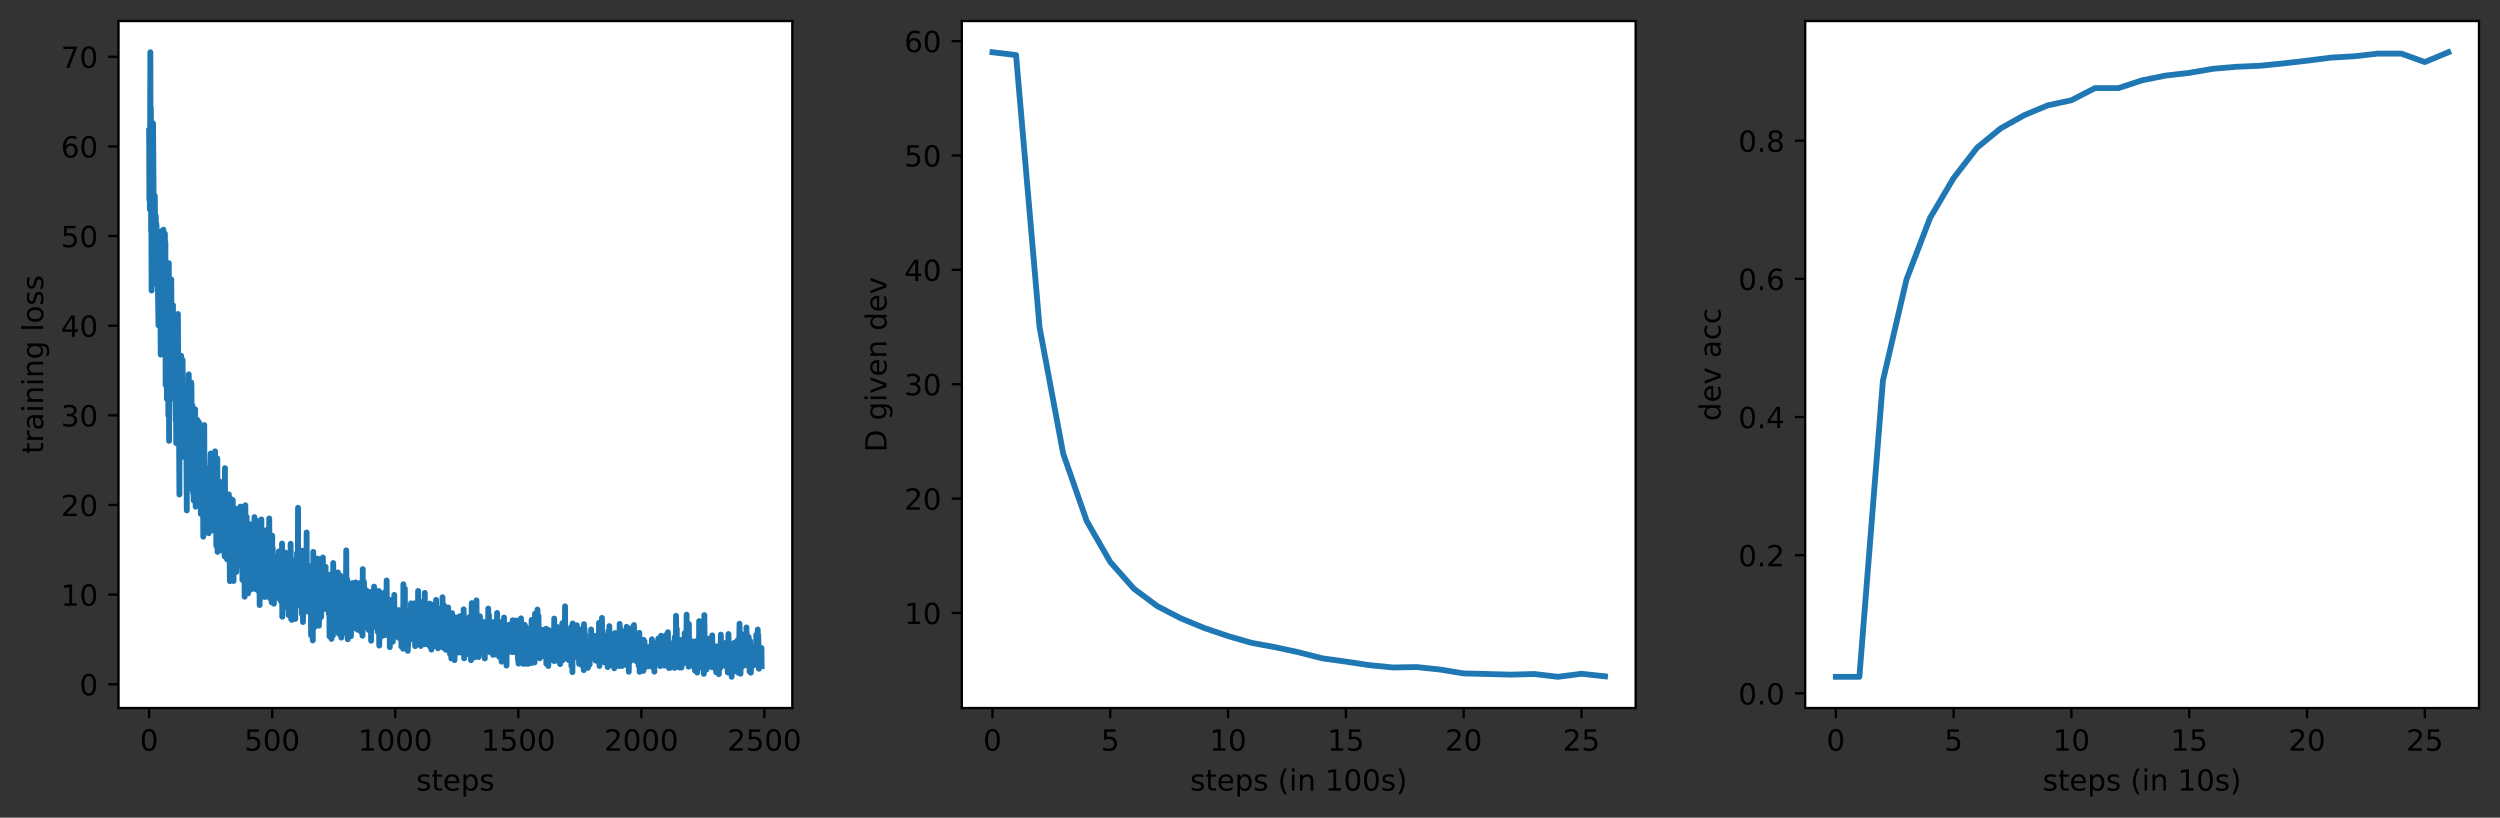 <?xml version="1.0" encoding="utf-8" standalone="no"?>
<!DOCTYPE svg PUBLIC "-//W3C//DTD SVG 1.1//EN"
  "http://www.w3.org/Graphics/SVG/1.1/DTD/svg11.dtd">
<!-- Created with matplotlib (https://matplotlib.org/) -->
<svg height="280.156pt" version="1.1" viewBox="0 0 856.578 280.156" width="856.578pt" xmlns="http://www.w3.org/2000/svg" xmlns:xlink="http://www.w3.org/1999/xlink">
 <rect x="0" y="0" width="856.578" height="280.156" fill="#333333" stroke="none"/>
 <defs>
  <style type="text/css">*{stroke-linecap:butt;stroke-linejoin:round;}</style>
 </defs>
 <g id="figure_1">
  <g id="patch_1">
   <path d="M 0 280.156 
L 856.578 280.156 
L 856.578 0 
L 0 0 
z
" style="fill:none;"/>
  </g>
  <g id="axes_1">
   <g id="patch_2">
    <path d="M 40.603 242.6 
L 271.469 242.6 
L 271.469 7.2 
L 40.603 7.2 
z
" style="fill:#ffffff;"/>
   </g>
   <g id="matplotlib.axis_1">
    <g id="xtick_1">
     <g id="line2d_1">
      <defs>
       <path d="M 0 0 
L 0 3.5 
" id="mb40d426f3a" style="stroke:#000000;stroke-width:0.8;"/>
      </defs>
      <g>
       <use style="stroke:#000000;stroke-width:0.8;" x="51.097" xlink:href="#mb40d426f3a" y="242.6"/>
      </g>
     </g>
     <g id="text_1">
      <!-- 0 -->
      <g transform="translate(47.916 257.198)scale(0.1 -0.1)">
       <defs>
        <path d="M 31.781 66.406 
Q 24.172 66.406 20.328 58.906 
Q 16.5 51.422 16.5 36.375 
Q 16.5 21.391 20.328 13.891 
Q 24.172 6.391 31.781 6.391 
Q 39.453 6.391 43.281 13.891 
Q 47.125 21.391 47.125 36.375 
Q 47.125 51.422 43.281 58.906 
Q 39.453 66.406 31.781 66.406 
z
M 31.781 74.219 
Q 44.047 74.219 50.516 64.516 
Q 56.984 54.828 56.984 36.375 
Q 56.984 17.969 50.516 8.266 
Q 44.047 -1.422 31.781 -1.422 
Q 19.531 -1.422 13.062 8.266 
Q 6.594 17.969 6.594 36.375 
Q 6.594 54.828 13.062 64.516 
Q 19.531 74.219 31.781 74.219 
z
" id="DejaVuSans-48"/>
       </defs>
       <use xlink:href="#DejaVuSans-48"/>
      </g>
     </g>
    </g>
    <g id="xtick_2">
     <g id="line2d_2">
      <g>
       <use style="stroke:#000000;stroke-width:0.8;" x="93.258" xlink:href="#mb40d426f3a" y="242.6"/>
      </g>
     </g>
     <g id="text_2">
      <!-- 500 -->
      <g transform="translate(83.714 257.198)scale(0.1 -0.1)">
       <defs>
        <path d="M 10.797 72.906 
L 49.516 72.906 
L 49.516 64.594 
L 19.828 64.594 
L 19.828 46.734 
Q 21.969 47.469 24.109 47.828 
Q 26.266 48.188 28.422 48.188 
Q 40.625 48.188 47.75 41.5 
Q 54.891 34.812 54.891 23.391 
Q 54.891 11.625 47.562 5.094 
Q 40.234 -1.422 26.906 -1.422 
Q 22.312 -1.422 17.547 -0.641 
Q 12.797 0.141 7.719 1.703 
L 7.719 11.625 
Q 12.109 9.234 16.797 8.062 
Q 21.484 6.891 26.703 6.891 
Q 35.156 6.891 40.078 11.328 
Q 45.016 15.766 45.016 23.391 
Q 45.016 31 40.078 35.438 
Q 35.156 39.891 26.703 39.891 
Q 22.75 39.891 18.812 39.016 
Q 14.891 38.141 10.797 36.281 
z
" id="DejaVuSans-53"/>
       </defs>
       <use xlink:href="#DejaVuSans-53"/>
       <use x="63.623" xlink:href="#DejaVuSans-48"/>
       <use x="127.246" xlink:href="#DejaVuSans-48"/>
      </g>
     </g>
    </g>
    <g id="xtick_3">
     <g id="line2d_3">
      <g>
       <use style="stroke:#000000;stroke-width:0.8;" x="135.419" xlink:href="#mb40d426f3a" y="242.6"/>
      </g>
     </g>
     <g id="text_3">
      <!-- 1000 -->
      <g transform="translate(122.694 257.198)scale(0.1 -0.1)">
       <defs>
        <path d="M 12.406 8.297 
L 28.516 8.297 
L 28.516 63.922 
L 10.984 60.406 
L 10.984 69.391 
L 28.422 72.906 
L 38.281 72.906 
L 38.281 8.297 
L 54.391 8.297 
L 54.391 0 
L 12.406 0 
z
" id="DejaVuSans-49"/>
       </defs>
       <use xlink:href="#DejaVuSans-49"/>
       <use x="63.623" xlink:href="#DejaVuSans-48"/>
       <use x="127.246" xlink:href="#DejaVuSans-48"/>
       <use x="190.869" xlink:href="#DejaVuSans-48"/>
      </g>
     </g>
    </g>
    <g id="xtick_4">
     <g id="line2d_4">
      <g>
       <use style="stroke:#000000;stroke-width:0.8;" x="177.58" xlink:href="#mb40d426f3a" y="242.6"/>
      </g>
     </g>
     <g id="text_4">
      <!-- 1500 -->
      <g transform="translate(164.855 257.198)scale(0.1 -0.1)">
       <use xlink:href="#DejaVuSans-49"/>
       <use x="63.623" xlink:href="#DejaVuSans-53"/>
       <use x="127.246" xlink:href="#DejaVuSans-48"/>
       <use x="190.869" xlink:href="#DejaVuSans-48"/>
      </g>
     </g>
    </g>
    <g id="xtick_5">
     <g id="line2d_5">
      <g>
       <use style="stroke:#000000;stroke-width:0.8;" x="219.741" xlink:href="#mb40d426f3a" y="242.6"/>
      </g>
     </g>
     <g id="text_5">
      <!-- 2000 -->
      <g transform="translate(207.016 257.198)scale(0.1 -0.1)">
       <defs>
        <path d="M 19.188 8.297 
L 53.609 8.297 
L 53.609 0 
L 7.328 0 
L 7.328 8.297 
Q 12.938 14.109 22.625 23.891 
Q 32.328 33.688 34.812 36.531 
Q 39.547 41.844 41.422 45.531 
Q 43.312 49.219 43.312 52.781 
Q 43.312 58.594 39.234 62.25 
Q 35.156 65.922 28.609 65.922 
Q 23.969 65.922 18.812 64.312 
Q 13.672 62.703 7.812 59.422 
L 7.812 69.391 
Q 13.766 71.781 18.938 73 
Q 24.125 74.219 28.422 74.219 
Q 39.75 74.219 46.484 68.547 
Q 53.219 62.891 53.219 53.422 
Q 53.219 48.922 51.531 44.891 
Q 49.859 40.875 45.406 35.406 
Q 44.188 33.984 37.641 27.219 
Q 31.109 20.453 19.188 8.297 
z
" id="DejaVuSans-50"/>
       </defs>
       <use xlink:href="#DejaVuSans-50"/>
       <use x="63.623" xlink:href="#DejaVuSans-48"/>
       <use x="127.246" xlink:href="#DejaVuSans-48"/>
       <use x="190.869" xlink:href="#DejaVuSans-48"/>
      </g>
     </g>
    </g>
    <g id="xtick_6">
     <g id="line2d_6">
      <g>
       <use style="stroke:#000000;stroke-width:0.8;" x="261.902" xlink:href="#mb40d426f3a" y="242.6"/>
      </g>
     </g>
     <g id="text_6">
      <!-- 2500 -->
      <g transform="translate(249.177 257.198)scale(0.1 -0.1)">
       <use xlink:href="#DejaVuSans-50"/>
       <use x="63.623" xlink:href="#DejaVuSans-53"/>
       <use x="127.246" xlink:href="#DejaVuSans-48"/>
       <use x="190.869" xlink:href="#DejaVuSans-48"/>
      </g>
     </g>
    </g>
    <g id="text_7">
     <!-- steps -->
     <g transform="translate(142.616 270.877)scale(0.1 -0.1)">
      <defs>
       <path d="M 44.281 53.078 
L 44.281 44.578 
Q 40.484 46.531 36.375 47.5 
Q 32.281 48.484 27.875 48.484 
Q 21.188 48.484 17.844 46.438 
Q 14.5 44.391 14.5 40.281 
Q 14.5 37.156 16.891 35.375 
Q 19.281 33.594 26.516 31.984 
L 29.594 31.297 
Q 39.156 29.25 43.188 25.516 
Q 47.219 21.781 47.219 15.094 
Q 47.219 7.469 41.188 3.016 
Q 35.156 -1.422 24.609 -1.422 
Q 20.219 -1.422 15.453 -0.562 
Q 10.688 0.297 5.422 2 
L 5.422 11.281 
Q 10.406 8.688 15.234 7.391 
Q 20.062 6.109 24.812 6.109 
Q 31.156 6.109 34.562 8.281 
Q 37.984 10.453 37.984 14.406 
Q 37.984 18.062 35.516 20.016 
Q 33.062 21.969 24.703 23.781 
L 21.578 24.516 
Q 13.234 26.266 9.516 29.906 
Q 5.812 33.547 5.812 39.891 
Q 5.812 47.609 11.281 51.797 
Q 16.75 56 26.812 56 
Q 31.781 56 36.172 55.266 
Q 40.578 54.547 44.281 53.078 
z
" id="DejaVuSans-115"/>
       <path d="M 18.312 70.219 
L 18.312 54.688 
L 36.812 54.688 
L 36.812 47.703 
L 18.312 47.703 
L 18.312 18.016 
Q 18.312 11.328 20.141 9.422 
Q 21.969 7.516 27.594 7.516 
L 36.812 7.516 
L 36.812 0 
L 27.594 0 
Q 17.188 0 13.234 3.875 
Q 9.281 7.766 9.281 18.016 
L 9.281 47.703 
L 2.688 47.703 
L 2.688 54.688 
L 9.281 54.688 
L 9.281 70.219 
z
" id="DejaVuSans-116"/>
       <path d="M 56.203 29.594 
L 56.203 25.203 
L 14.891 25.203 
Q 15.484 15.922 20.484 11.062 
Q 25.484 6.203 34.422 6.203 
Q 39.594 6.203 44.453 7.469 
Q 49.312 8.734 54.109 11.281 
L 54.109 2.781 
Q 49.266 0.734 44.188 -0.344 
Q 39.109 -1.422 33.891 -1.422 
Q 20.797 -1.422 13.156 6.188 
Q 5.516 13.812 5.516 26.812 
Q 5.516 40.234 12.766 48.109 
Q 20.016 56 32.328 56 
Q 43.359 56 49.781 48.891 
Q 56.203 41.797 56.203 29.594 
z
M 47.219 32.234 
Q 47.125 39.594 43.094 43.984 
Q 39.062 48.391 32.422 48.391 
Q 24.906 48.391 20.391 44.141 
Q 15.875 39.891 15.188 32.172 
z
" id="DejaVuSans-101"/>
       <path d="M 18.109 8.203 
L 18.109 -20.797 
L 9.078 -20.797 
L 9.078 54.688 
L 18.109 54.688 
L 18.109 46.391 
Q 20.953 51.266 25.266 53.625 
Q 29.594 56 35.594 56 
Q 45.562 56 51.781 48.094 
Q 58.016 40.188 58.016 27.297 
Q 58.016 14.406 51.781 6.484 
Q 45.562 -1.422 35.594 -1.422 
Q 29.594 -1.422 25.266 0.953 
Q 20.953 3.328 18.109 8.203 
z
M 48.688 27.297 
Q 48.688 37.203 44.609 42.844 
Q 40.531 48.484 33.406 48.484 
Q 26.266 48.484 22.188 42.844 
Q 18.109 37.203 18.109 27.297 
Q 18.109 17.391 22.188 11.75 
Q 26.266 6.109 33.406 6.109 
Q 40.531 6.109 44.609 11.75 
Q 48.688 17.391 48.688 27.297 
z
" id="DejaVuSans-112"/>
      </defs>
      <use xlink:href="#DejaVuSans-115"/>
      <use x="52.1" xlink:href="#DejaVuSans-116"/>
      <use x="91.309" xlink:href="#DejaVuSans-101"/>
      <use x="152.832" xlink:href="#DejaVuSans-112"/>
      <use x="216.309" xlink:href="#DejaVuSans-115"/>
     </g>
    </g>
   </g>
   <g id="matplotlib.axis_2">
    <g id="ytick_1">
     <g id="line2d_7">
      <defs>
       <path d="M 0 0 
L -3.5 0 
" id="meabcc21464" style="stroke:#000000;stroke-width:0.8;"/>
      </defs>
      <g>
       <use style="stroke:#000000;stroke-width:0.8;" x="40.603" xlink:href="#meabcc21464" y="234.453"/>
      </g>
     </g>
     <g id="text_8">
      <!-- 0 -->
      <g transform="translate(27.241 238.252)scale(0.1 -0.1)">
       <use xlink:href="#DejaVuSans-48"/>
      </g>
     </g>
    </g>
    <g id="ytick_2">
     <g id="line2d_8">
      <g>
       <use style="stroke:#000000;stroke-width:0.8;" x="40.603" xlink:href="#meabcc21464" y="203.739"/>
      </g>
     </g>
     <g id="text_9">
      <!-- 10 -->
      <g transform="translate(20.878 207.538)scale(0.1 -0.1)">
       <use xlink:href="#DejaVuSans-49"/>
       <use x="63.623" xlink:href="#DejaVuSans-48"/>
      </g>
     </g>
    </g>
    <g id="ytick_3">
     <g id="line2d_9">
      <g>
       <use style="stroke:#000000;stroke-width:0.8;" x="40.603" xlink:href="#meabcc21464" y="173.024"/>
      </g>
     </g>
     <g id="text_10">
      <!-- 20 -->
      <g transform="translate(20.878 176.823)scale(0.1 -0.1)">
       <use xlink:href="#DejaVuSans-50"/>
       <use x="63.623" xlink:href="#DejaVuSans-48"/>
      </g>
     </g>
    </g>
    <g id="ytick_4">
     <g id="line2d_10">
      <g>
       <use style="stroke:#000000;stroke-width:0.8;" x="40.603" xlink:href="#meabcc21464" y="142.31"/>
      </g>
     </g>
     <g id="text_11">
      <!-- 30 -->
      <g transform="translate(20.878 146.109)scale(0.1 -0.1)">
       <defs>
        <path d="M 40.578 39.312 
Q 47.656 37.797 51.625 33 
Q 55.609 28.219 55.609 21.188 
Q 55.609 10.406 48.188 4.484 
Q 40.766 -1.422 27.094 -1.422 
Q 22.516 -1.422 17.656 -0.516 
Q 12.797 0.391 7.625 2.203 
L 7.625 11.719 
Q 11.719 9.328 16.594 8.109 
Q 21.484 6.891 26.812 6.891 
Q 36.078 6.891 40.938 10.547 
Q 45.797 14.203 45.797 21.188 
Q 45.797 27.641 41.281 31.266 
Q 36.766 34.906 28.719 34.906 
L 20.219 34.906 
L 20.219 43.016 
L 29.109 43.016 
Q 36.375 43.016 40.234 45.922 
Q 44.094 48.828 44.094 54.297 
Q 44.094 59.906 40.109 62.906 
Q 36.141 65.922 28.719 65.922 
Q 24.656 65.922 20.016 65.031 
Q 15.375 64.156 9.812 62.312 
L 9.812 71.094 
Q 15.438 72.656 20.344 73.438 
Q 25.25 74.219 29.594 74.219 
Q 40.828 74.219 47.359 69.109 
Q 53.906 64.016 53.906 55.328 
Q 53.906 49.266 50.438 45.094 
Q 46.969 40.922 40.578 39.312 
z
" id="DejaVuSans-51"/>
       </defs>
       <use xlink:href="#DejaVuSans-51"/>
       <use x="63.623" xlink:href="#DejaVuSans-48"/>
      </g>
     </g>
    </g>
    <g id="ytick_5">
     <g id="line2d_11">
      <g>
       <use style="stroke:#000000;stroke-width:0.8;" x="40.603" xlink:href="#meabcc21464" y="111.595"/>
      </g>
     </g>
     <g id="text_12">
      <!-- 40 -->
      <g transform="translate(20.878 115.394)scale(0.1 -0.1)">
       <defs>
        <path d="M 37.797 64.312 
L 12.891 25.391 
L 37.797 25.391 
z
M 35.203 72.906 
L 47.609 72.906 
L 47.609 25.391 
L 58.016 25.391 
L 58.016 17.188 
L 47.609 17.188 
L 47.609 0 
L 37.797 0 
L 37.797 17.188 
L 4.891 17.188 
L 4.891 26.703 
z
" id="DejaVuSans-52"/>
       </defs>
       <use xlink:href="#DejaVuSans-52"/>
       <use x="63.623" xlink:href="#DejaVuSans-48"/>
      </g>
     </g>
    </g>
    <g id="ytick_6">
     <g id="line2d_12">
      <g>
       <use style="stroke:#000000;stroke-width:0.8;" x="40.603" xlink:href="#meabcc21464" y="80.881"/>
      </g>
     </g>
     <g id="text_13">
      <!-- 50 -->
      <g transform="translate(20.878 84.68)scale(0.1 -0.1)">
       <use xlink:href="#DejaVuSans-53"/>
       <use x="63.623" xlink:href="#DejaVuSans-48"/>
      </g>
     </g>
    </g>
    <g id="ytick_7">
     <g id="line2d_13">
      <g>
       <use style="stroke:#000000;stroke-width:0.8;" x="40.603" xlink:href="#meabcc21464" y="50.166"/>
      </g>
     </g>
     <g id="text_14">
      <!-- 60 -->
      <g transform="translate(20.878 53.965)scale(0.1 -0.1)">
       <defs>
        <path d="M 33.016 40.375 
Q 26.375 40.375 22.484 35.828 
Q 18.609 31.297 18.609 23.391 
Q 18.609 15.531 22.484 10.953 
Q 26.375 6.391 33.016 6.391 
Q 39.656 6.391 43.531 10.953 
Q 47.406 15.531 47.406 23.391 
Q 47.406 31.297 43.531 35.828 
Q 39.656 40.375 33.016 40.375 
z
M 52.594 71.297 
L 52.594 62.312 
Q 48.875 64.062 45.094 64.984 
Q 41.312 65.922 37.594 65.922 
Q 27.828 65.922 22.672 59.328 
Q 17.531 52.734 16.797 39.406 
Q 19.672 43.656 24.016 45.922 
Q 28.375 48.188 33.594 48.188 
Q 44.578 48.188 50.953 41.516 
Q 57.328 34.859 57.328 23.391 
Q 57.328 12.156 50.688 5.359 
Q 44.047 -1.422 33.016 -1.422 
Q 20.359 -1.422 13.672 8.266 
Q 6.984 17.969 6.984 36.375 
Q 6.984 53.656 15.188 63.938 
Q 23.391 74.219 37.203 74.219 
Q 40.922 74.219 44.703 73.484 
Q 48.484 72.75 52.594 71.297 
z
" id="DejaVuSans-54"/>
       </defs>
       <use xlink:href="#DejaVuSans-54"/>
       <use x="63.623" xlink:href="#DejaVuSans-48"/>
      </g>
     </g>
    </g>
    <g id="ytick_8">
     <g id="line2d_14">
      <g>
       <use style="stroke:#000000;stroke-width:0.8;" x="40.603" xlink:href="#meabcc21464" y="19.452"/>
      </g>
     </g>
     <g id="text_15">
      <!-- 70 -->
      <g transform="translate(20.878 23.251)scale(0.1 -0.1)">
       <defs>
        <path d="M 8.203 72.906 
L 55.078 72.906 
L 55.078 68.703 
L 28.609 0 
L 18.312 0 
L 43.219 64.594 
L 8.203 64.594 
z
" id="DejaVuSans-55"/>
       </defs>
       <use xlink:href="#DejaVuSans-55"/>
       <use x="63.623" xlink:href="#DejaVuSans-48"/>
      </g>
     </g>
    </g>
    <g id="text_16">
     <!-- training loss -->
     <g transform="translate(14.798 155.516)rotate(-90)scale(0.1 -0.1)">
      <defs>
       <path d="M 41.109 46.297 
Q 39.594 47.172 37.812 47.578 
Q 36.031 48 33.891 48 
Q 26.266 48 22.188 43.047 
Q 18.109 38.094 18.109 28.812 
L 18.109 0 
L 9.078 0 
L 9.078 54.688 
L 18.109 54.688 
L 18.109 46.188 
Q 20.953 51.172 25.484 53.578 
Q 30.031 56 36.531 56 
Q 37.453 56 38.578 55.875 
Q 39.703 55.766 41.062 55.516 
z
" id="DejaVuSans-114"/>
       <path d="M 34.281 27.484 
Q 23.391 27.484 19.188 25 
Q 14.984 22.516 14.984 16.5 
Q 14.984 11.719 18.141 8.906 
Q 21.297 6.109 26.703 6.109 
Q 34.188 6.109 38.703 11.406 
Q 43.219 16.703 43.219 25.484 
L 43.219 27.484 
z
M 52.203 31.203 
L 52.203 0 
L 43.219 0 
L 43.219 8.297 
Q 40.141 3.328 35.547 0.953 
Q 30.953 -1.422 24.312 -1.422 
Q 15.922 -1.422 10.953 3.297 
Q 6 8.016 6 15.922 
Q 6 25.141 12.172 29.828 
Q 18.359 34.516 30.609 34.516 
L 43.219 34.516 
L 43.219 35.406 
Q 43.219 41.609 39.141 45 
Q 35.062 48.391 27.688 48.391 
Q 23 48.391 18.547 47.266 
Q 14.109 46.141 10.016 43.891 
L 10.016 52.203 
Q 14.938 54.109 19.578 55.047 
Q 24.219 56 28.609 56 
Q 40.484 56 46.344 49.844 
Q 52.203 43.703 52.203 31.203 
z
" id="DejaVuSans-97"/>
       <path d="M 9.422 54.688 
L 18.406 54.688 
L 18.406 0 
L 9.422 0 
z
M 9.422 75.984 
L 18.406 75.984 
L 18.406 64.594 
L 9.422 64.594 
z
" id="DejaVuSans-105"/>
       <path d="M 54.891 33.016 
L 54.891 0 
L 45.906 0 
L 45.906 32.719 
Q 45.906 40.484 42.875 44.328 
Q 39.844 48.188 33.797 48.188 
Q 26.516 48.188 22.312 43.547 
Q 18.109 38.922 18.109 30.906 
L 18.109 0 
L 9.078 0 
L 9.078 54.688 
L 18.109 54.688 
L 18.109 46.188 
Q 21.344 51.125 25.703 53.562 
Q 30.078 56 35.797 56 
Q 45.219 56 50.047 50.172 
Q 54.891 44.344 54.891 33.016 
z
" id="DejaVuSans-110"/>
       <path d="M 45.406 27.984 
Q 45.406 37.75 41.375 43.109 
Q 37.359 48.484 30.078 48.484 
Q 22.859 48.484 18.828 43.109 
Q 14.797 37.75 14.797 27.984 
Q 14.797 18.266 18.828 12.891 
Q 22.859 7.516 30.078 7.516 
Q 37.359 7.516 41.375 12.891 
Q 45.406 18.266 45.406 27.984 
z
M 54.391 6.781 
Q 54.391 -7.172 48.188 -13.984 
Q 42 -20.797 29.203 -20.797 
Q 24.469 -20.797 20.266 -20.094 
Q 16.062 -19.391 12.109 -17.922 
L 12.109 -9.188 
Q 16.062 -11.328 19.922 -12.344 
Q 23.781 -13.375 27.781 -13.375 
Q 36.625 -13.375 41.016 -8.766 
Q 45.406 -4.156 45.406 5.172 
L 45.406 9.625 
Q 42.625 4.781 38.281 2.391 
Q 33.938 0 27.875 0 
Q 17.828 0 11.672 7.656 
Q 5.516 15.328 5.516 27.984 
Q 5.516 40.672 11.672 48.328 
Q 17.828 56 27.875 56 
Q 33.938 56 38.281 53.609 
Q 42.625 51.219 45.406 46.391 
L 45.406 54.688 
L 54.391 54.688 
z
" id="DejaVuSans-103"/>
       <path id="DejaVuSans-32"/>
       <path d="M 9.422 75.984 
L 18.406 75.984 
L 18.406 0 
L 9.422 0 
z
" id="DejaVuSans-108"/>
       <path d="M 30.609 48.391 
Q 23.391 48.391 19.188 42.75 
Q 14.984 37.109 14.984 27.297 
Q 14.984 17.484 19.156 11.844 
Q 23.344 6.203 30.609 6.203 
Q 37.797 6.203 41.984 11.859 
Q 46.188 17.531 46.188 27.297 
Q 46.188 37.016 41.984 42.703 
Q 37.797 48.391 30.609 48.391 
z
M 30.609 56 
Q 42.328 56 49.016 48.375 
Q 55.719 40.766 55.719 27.297 
Q 55.719 13.875 49.016 6.219 
Q 42.328 -1.422 30.609 -1.422 
Q 18.844 -1.422 12.172 6.219 
Q 5.516 13.875 5.516 27.297 
Q 5.516 40.766 12.172 48.375 
Q 18.844 56 30.609 56 
z
" id="DejaVuSans-111"/>
      </defs>
      <use xlink:href="#DejaVuSans-116"/>
      <use x="39.209" xlink:href="#DejaVuSans-114"/>
      <use x="80.322" xlink:href="#DejaVuSans-97"/>
      <use x="141.602" xlink:href="#DejaVuSans-105"/>
      <use x="169.385" xlink:href="#DejaVuSans-110"/>
      <use x="232.764" xlink:href="#DejaVuSans-105"/>
      <use x="260.547" xlink:href="#DejaVuSans-110"/>
      <use x="323.926" xlink:href="#DejaVuSans-103"/>
      <use x="387.402" xlink:href="#DejaVuSans-32"/>
      <use x="419.189" xlink:href="#DejaVuSans-108"/>
      <use x="446.973" xlink:href="#DejaVuSans-111"/>
      <use x="508.154" xlink:href="#DejaVuSans-115"/>
      <use x="560.254" xlink:href="#DejaVuSans-115"/>
     </g>
    </g>
   </g>
   <g id="line2d_15">
    <path clip-path="url(#p2583cfab27)" d="M 51.097 44.792 
L 51.181 68.446 
L 51.266 53.997 
L 51.35 71.754 
L 51.519 17.9 
L 51.603 62.187 
L 51.687 37.02 
L 51.772 79.32 
L 51.856 73.158 
L 51.94 99.55 
L 52.025 65.027 
L 52.109 66.761 
L 52.193 66.346 
L 52.278 80.83 
L 52.446 42.268 
L 52.699 77.498 
L 52.952 91.33 
L 53.036 67.077 
L 53.289 90.512 
L 53.374 73.976 
L 53.458 79.057 
L 53.542 76.56 
L 53.627 77.258 
L 53.711 97.446 
L 53.795 86.274 
L 53.88 94.534 
L 53.964 90.184 
L 54.301 111.457 
L 54.47 84.452 
L 54.554 104.501 
L 54.639 89.377 
L 54.723 100.292 
L 54.807 91.993 
L 54.892 95.432 
L 55.06 121.524 
L 55.229 79.229 
L 55.313 81.528 
L 55.397 117.044 
L 55.65 82.372 
L 55.735 109.861 
L 55.819 97.923 
L 55.903 103.755 
L 55.988 78.689 
L 56.072 105.817 
L 56.241 92.701 
L 56.325 107.405 
L 56.494 80.06 
L 56.578 97.192 
L 56.662 83.084 
L 56.747 131.937 
L 56.915 102.993 
L 57 125.42 
L 57.084 101.785 
L 57.168 136.661 
L 57.253 129.194 
L 57.337 127.978 
L 57.505 115.71 
L 57.59 118.812 
L 57.674 142.37 
L 57.758 135.937 
L 57.843 90.156 
L 57.927 151.062 
L 58.011 115.473 
L 58.096 118.83 
L 58.18 119.073 
L 58.264 136.874 
L 58.349 95.76 
L 58.433 108.434 
L 58.517 127.89 
L 58.602 123.911 
L 58.686 95.736 
L 58.77 123.682 
L 58.855 118.496 
L 59.023 126.809 
L 59.108 104.447 
L 59.192 115.578 
L 59.276 104.563 
L 59.361 133.092 
L 59.529 113.153 
L 59.614 135.019 
L 59.782 119.789 
L 60.035 130.377 
L 60.204 144.198 
L 60.288 134.136 
L 60.372 151.84 
L 60.541 119.138 
L 60.625 111.912 
L 60.71 116.347 
L 60.878 137.055 
L 60.963 107.582 
L 61.131 151.335 
L 61.216 126.071 
L 61.469 169.437 
L 61.553 131.782 
L 61.637 133.082 
L 61.722 153.169 
L 61.806 133.5 
L 61.89 135.167 
L 61.975 143.712 
L 62.059 121.871 
L 62.228 139.424 
L 62.312 124.182 
L 62.48 156.53 
L 62.565 123.29 
L 62.733 142.229 
L 62.818 131.77 
L 62.986 142.4 
L 63.155 134.619 
L 63.239 146.174 
L 63.324 136.677 
L 63.408 143.011 
L 63.577 132.848 
L 63.661 154.119 
L 63.745 150.426 
L 63.83 151.213 
L 63.998 174.9 
L 64.083 146.9 
L 64.167 153.348 
L 64.336 132.093 
L 64.504 149.01 
L 64.673 128.26 
L 64.757 145.947 
L 64.842 142.317 
L 65.01 165.895 
L 65.094 151.236 
L 65.179 151.863 
L 65.263 153.288 
L 65.347 167.423 
L 65.516 131.042 
L 65.6 132.426 
L 65.685 148.92 
L 65.769 141.903 
L 65.853 149.283 
L 65.938 138.937 
L 66.022 144.188 
L 66.191 169.056 
L 66.275 156.085 
L 66.359 171.513 
L 66.528 153.787 
L 66.612 166.592 
L 66.865 140.225 
L 67.034 173.611 
L 67.203 148.598 
L 67.287 159.01 
L 67.624 151.931 
L 67.708 143.961 
L 67.961 164.554 
L 68.214 144.718 
L 68.383 173.207 
L 68.467 168.442 
L 68.552 164.574 
L 68.636 169.292 
L 68.72 164.625 
L 68.805 176.084 
L 68.889 173.608 
L 68.973 166.967 
L 69.058 173.576 
L 69.226 158.46 
L 69.311 155.533 
L 69.395 166.824 
L 69.479 152.473 
L 69.648 183.904 
L 69.817 160.225 
L 69.901 159.479 
L 69.985 145.633 
L 70.069 178.074 
L 70.154 161.624 
L 70.238 170.403 
L 70.407 162.47 
L 70.491 160.253 
L 70.575 164.346 
L 70.66 162.985 
L 70.744 174.718 
L 70.913 168.35 
L 70.997 179.361 
L 71.081 162.298 
L 71.166 162.687 
L 71.25 181.292 
L 71.419 172.268 
L 71.503 182.722 
L 71.672 161.686 
L 71.756 163.723 
L 71.84 172.065 
L 71.925 171.46 
L 72.178 155.395 
L 72.262 177.738 
L 72.346 157.658 
L 72.43 180.168 
L 72.515 174.191 
L 72.768 162.766 
L 72.852 177.897 
L 72.936 175.213 
L 73.021 172.419 
L 73.105 181.788 
L 73.189 175.573 
L 73.274 161.052 
L 73.442 176.771 
L 73.527 174.039 
L 73.695 154.635 
L 73.78 166.391 
L 73.948 157.881 
L 74.117 187.058 
L 74.201 175.446 
L 74.286 178.172 
L 74.37 178.259 
L 74.454 157.111 
L 74.539 189.111 
L 74.623 187.607 
L 74.792 176.005 
L 74.96 182.488 
L 75.044 182.843 
L 75.213 164.934 
L 75.297 177.522 
L 75.382 165.951 
L 75.466 188.515 
L 75.635 167.195 
L 75.719 179.721 
L 75.803 171.378 
L 75.888 178.41 
L 75.972 170.714 
L 76.056 176.949 
L 76.141 173.391 
L 76.225 182.57 
L 76.394 174.512 
L 76.478 174.462 
L 76.562 179.487 
L 76.731 167.645 
L 76.815 189.353 
L 76.9 165.783 
L 76.984 190.682 
L 77.068 160.397 
L 77.153 181.187 
L 77.237 175.545 
L 77.321 169.81 
L 77.49 184.882 
L 77.574 184.257 
L 77.658 176.562 
L 77.743 180.639 
L 77.827 191.666 
L 77.911 172.263 
L 77.996 172.426 
L 78.08 171.09 
L 78.164 186.063 
L 78.249 170.914 
L 78.333 183.037 
L 78.417 169.388 
L 78.586 187.145 
L 78.67 188.912 
L 78.755 199.136 
L 78.923 175.416 
L 79.176 193.049 
L 79.429 171.109 
L 79.514 181.473 
L 79.598 173.082 
L 79.682 174.057 
L 79.767 171.395 
L 79.851 192.108 
L 79.935 184.808 
L 80.019 199.07 
L 80.104 174.062 
L 80.188 184.757 
L 80.272 182.775 
L 80.357 191.364 
L 80.441 174.245 
L 80.694 191.88 
L 80.778 174.906 
L 80.947 195.992 
L 81.031 193.684 
L 81.116 174.38 
L 81.284 186.525 
L 81.369 180.204 
L 81.453 181.059 
L 81.537 184.706 
L 81.622 180.669 
L 81.875 190.678 
L 81.959 193.583 
L 82.212 175.47 
L 82.296 190.115 
L 82.38 173.563 
L 82.465 188.683 
L 82.549 184.561 
L 82.633 178.45 
L 82.718 179.062 
L 82.886 187.048 
L 82.971 182.07 
L 83.055 198.704 
L 83.139 177.736 
L 83.224 195.098 
L 83.308 183.538 
L 83.392 185.462 
L 83.477 188.465 
L 83.561 181.721 
L 83.645 195.324 
L 83.73 193.703 
L 83.814 204.461 
L 83.898 184.37 
L 83.983 184.378 
L 84.067 173.116 
L 84.151 193.322 
L 84.236 192.601 
L 84.32 196.729 
L 84.489 177.067 
L 84.742 191.553 
L 84.826 182.982 
L 84.994 203.325 
L 85.079 183.77 
L 85.247 195.627 
L 85.332 186.655 
L 85.5 201.544 
L 85.585 179.582 
L 85.669 192.476 
L 85.753 185.305 
L 85.838 198.995 
L 85.922 195.552 
L 86.006 201.975 
L 86.091 188.903 
L 86.175 200.767 
L 86.259 188.492 
L 86.344 193.308 
L 86.428 185.497 
L 86.512 190.627 
L 86.597 184.887 
L 86.765 197.084 
L 86.85 192.236 
L 86.934 193.962 
L 87.018 192.711 
L 87.187 177.17 
L 87.356 191.991 
L 87.44 185.789 
L 87.524 201.827 
L 87.608 192.429 
L 87.693 200.549 
L 87.777 183.258 
L 87.861 193.932 
L 87.946 178.406 
L 88.199 191.042 
L 88.283 187.265 
L 88.367 202.354 
L 88.452 188.296 
L 88.536 195.273 
L 88.62 192.787 
L 88.789 201.655 
L 88.873 185.249 
L 88.958 207.312 
L 89.042 183.409 
L 89.126 188.367 
L 89.211 183.758 
L 89.295 193.681 
L 89.379 191.112 
L 89.464 197.233 
L 89.548 177.964 
L 89.632 204.614 
L 89.801 191.255 
L 89.969 197.39 
L 90.054 195.06 
L 90.138 183.192 
L 90.307 197.408 
L 90.56 186.688 
L 90.728 198.618 
L 90.813 204.546 
L 90.981 192.908 
L 91.066 196.837 
L 91.15 193.242 
L 91.319 199.437 
L 91.403 181.573 
L 91.487 192.377 
L 91.572 188.269 
L 91.656 196.665 
L 91.74 196.389 
L 91.825 200.76 
L 91.909 199.704 
L 91.993 201.833 
L 92.078 192.054 
L 92.162 199.87 
L 92.246 177.632 
L 92.415 200.057 
L 92.499 204.976 
L 92.583 199.557 
L 92.668 185.914 
L 92.752 189.031 
L 92.836 188.321 
L 93.089 206.394 
L 93.174 199.774 
L 93.258 183.527 
L 93.342 205.593 
L 93.427 187.822 
L 93.511 203.027 
L 93.595 190.316 
L 93.68 195.338 
L 93.764 191.003 
L 93.848 206.86 
L 93.933 193.184 
L 94.101 203.251 
L 94.186 192.694 
L 94.354 203.795 
L 94.523 191.005 
L 94.607 195.272 
L 94.86 204.866 
L 94.944 204.21 
L 95.113 193.57 
L 95.197 192.919 
L 95.282 201.676 
L 95.366 201.453 
L 95.45 199.394 
L 95.535 188.949 
L 95.619 189.831 
L 95.788 200.819 
L 95.956 193.086 
L 96.125 205.775 
L 96.209 189.785 
L 96.378 205.743 
L 96.462 199.675 
L 96.547 206.553 
L 96.631 186.234 
L 96.715 211.316 
L 96.968 189.947 
L 97.053 190.903 
L 97.137 198.094 
L 97.221 191.674 
L 97.306 205.479 
L 97.474 191.575 
L 97.643 204.928 
L 97.727 189.324 
L 97.811 199.661 
L 97.896 197.311 
L 97.98 196.004 
L 98.149 205.612 
L 98.233 192.972 
L 98.486 206.928 
L 98.57 194.048 
L 98.655 208.499 
L 98.823 192.24 
L 98.908 210.764 
L 98.992 201.157 
L 99.076 203.489 
L 99.161 208.883 
L 99.329 198.123 
L 99.498 194.39 
L 99.582 186.304 
L 99.751 212.062 
L 99.835 203.158 
L 100.004 212.389 
L 100.172 198.677 
L 100.341 192.041 
L 100.425 203.862 
L 100.594 193.919 
L 100.678 192.462 
L 100.763 209.552 
L 100.847 195.29 
L 100.931 196.758 
L 101.016 194.979 
L 101.1 199.913 
L 101.184 212.064 
L 101.353 199.404 
L 101.437 195.421 
L 101.522 206.263 
L 101.606 204.297 
L 101.775 189.484 
L 101.859 200.764 
L 101.943 198.465 
L 102.028 200.554 
L 102.112 173.991 
L 102.196 207.4 
L 102.281 194.605 
L 102.449 202.393 
L 102.533 198.208 
L 102.618 206.514 
L 102.702 191.893 
L 102.871 205.369 
L 103.124 189.169 
L 103.292 203.134 
L 103.377 201.387 
L 103.461 210.379 
L 103.545 208.469 
L 103.714 188.683 
L 103.798 213.131 
L 103.967 200.479 
L 104.051 199.066 
L 104.136 207.078 
L 104.22 193.981 
L 104.389 206.443 
L 104.473 204.974 
L 104.557 202.792 
L 104.642 203.004 
L 104.726 204.444 
L 104.81 203.833 
L 104.894 207.083 
L 104.979 204.988 
L 105.063 182.431 
L 105.147 209.514 
L 105.232 195.268 
L 105.316 208.858 
L 105.485 197.5 
L 105.569 199.726 
L 105.653 205.993 
L 105.822 200.745 
L 105.991 209.018 
L 106.075 201.717 
L 106.244 206.57 
L 106.328 194.442 
L 106.412 203.663 
L 106.497 198.49 
L 106.581 217.698 
L 106.665 204.094 
L 106.75 206.069 
L 106.834 209.101 
L 106.918 193.669 
L 107.003 210.422 
L 107.087 203.319 
L 107.171 219.431 
L 107.34 189.079 
L 107.508 205.397 
L 107.593 198.624 
L 107.677 210.564 
L 107.761 203.598 
L 107.846 214.795 
L 108.014 196.822 
L 108.099 199.502 
L 108.183 210.435 
L 108.267 208.97 
L 108.352 210.226 
L 108.436 196.921 
L 108.605 213.431 
L 108.689 200.751 
L 108.773 207.974 
L 108.858 191.388 
L 109.026 210.621 
L 109.111 204.04 
L 109.279 214.379 
L 109.364 206.182 
L 109.448 211.169 
L 109.617 207.22 
L 109.701 208.489 
L 109.785 208.021 
L 109.869 208.193 
L 109.954 201.973 
L 110.038 211.418 
L 110.207 193.208 
L 110.291 194.197 
L 110.375 208.983 
L 110.46 207.935 
L 110.544 205.402 
L 110.628 190.998 
L 110.797 207.585 
L 110.881 203.575 
L 110.966 208.658 
L 111.05 200.489 
L 111.134 207.761 
L 111.219 206.348 
L 111.303 203.92 
L 111.387 208.331 
L 111.556 194.201 
L 111.725 207.255 
L 111.809 205.46 
L 111.893 206.665 
L 111.978 198.887 
L 112.146 208.92 
L 112.231 199.407 
L 112.315 201.976 
L 112.399 200.018 
L 112.483 207.971 
L 112.568 203.96 
L 112.652 210.295 
L 112.821 199.386 
L 112.905 218.059 
L 113.074 204.124 
L 113.158 204.34 
L 113.242 202.788 
L 113.327 196.776 
L 113.411 206.903 
L 113.495 199.672 
L 113.58 218.918 
L 113.664 208.333 
L 113.748 214.081 
L 113.833 210.128 
L 113.917 198.015 
L 114.086 217.722 
L 114.17 192.907 
L 114.339 213.115 
L 114.423 208.903 
L 114.507 209.997 
L 114.592 208.868 
L 114.76 214.986 
L 114.929 203.569 
L 115.013 212.429 
L 115.097 201.829 
L 115.182 210.299 
L 115.266 199.282 
L 115.435 211.776 
L 115.519 202.038 
L 115.603 208.628 
L 115.772 196.131 
L 116.109 217.171 
L 116.278 205.917 
L 116.362 200.56 
L 116.447 202.994 
L 116.531 209.523 
L 116.615 197.217 
L 116.784 217.486 
L 116.868 209.687 
L 116.953 218.479 
L 117.037 215.608 
L 117.206 201.41 
L 117.29 203.035 
L 117.374 215.278 
L 117.458 204.335 
L 117.543 209.918 
L 117.796 200.787 
L 117.88 205.334 
L 117.964 203.834 
L 118.217 215.354 
L 118.302 206.836 
L 118.386 216.824 
L 118.639 188.572 
L 118.723 205.615 
L 118.808 202.984 
L 118.892 210.607 
L 118.976 198.544 
L 119.145 219.054 
L 119.229 217.485 
L 119.314 203.133 
L 119.398 204.076 
L 119.482 213.194 
L 119.651 204.194 
L 119.82 208.683 
L 119.904 210.266 
L 119.988 204.472 
L 120.072 205.376 
L 120.157 204.142 
L 120.241 217.99 
L 120.325 211.859 
L 120.41 213.9 
L 120.494 210.657 
L 120.578 203 
L 120.663 205.541 
L 120.747 199.759 
L 120.831 213.711 
L 120.916 206.496 
L 121 215.327 
L 121.084 214.622 
L 121.337 202.079 
L 121.422 210.072 
L 121.506 205.853 
L 121.59 209.741 
L 121.843 199.54 
L 121.928 211.88 
L 122.012 204.168 
L 122.096 215.093 
L 122.265 202.133 
L 122.518 215.774 
L 122.686 203.318 
L 122.855 209.609 
L 122.939 215.686 
L 123.024 207.122 
L 123.108 210.872 
L 123.192 209.527 
L 123.277 210.269 
L 123.361 199.729 
L 123.53 212.802 
L 123.614 212.827 
L 123.698 216.498 
L 123.951 211.339 
L 124.036 215.708 
L 124.12 212.344 
L 124.204 217.835 
L 124.289 195.002 
L 124.373 215.142 
L 124.457 213.578 
L 124.626 209.79 
L 124.71 199.445 
L 124.879 209.691 
L 124.963 211.961 
L 125.047 206.545 
L 125.132 214.271 
L 125.216 208.666 
L 125.3 211.183 
L 125.469 202.228 
L 125.553 204.669 
L 125.722 215.001 
L 125.891 209.067 
L 126.059 214.203 
L 126.144 211.142 
L 126.228 203.43 
L 126.312 215.836 
L 126.481 208.149 
L 126.565 208.104 
L 126.65 215.801 
L 126.734 205.541 
L 126.818 209.616 
L 126.903 208.094 
L 126.987 202.791 
L 127.156 219.545 
L 127.24 208.288 
L 127.324 212.383 
L 127.408 210.756 
L 127.493 214.372 
L 127.577 212.986 
L 127.661 205.54 
L 127.746 214.931 
L 127.83 208.097 
L 127.999 214.013 
L 128.167 200.986 
L 128.252 213.695 
L 128.336 212.271 
L 128.42 203.022 
L 128.505 212.301 
L 128.673 208.132 
L 128.758 211.614 
L 128.842 208.452 
L 129.011 214.035 
L 129.095 212.979 
L 129.179 214.876 
L 129.264 214.767 
L 129.348 211.76 
L 129.432 216.52 
L 129.517 215.583 
L 129.601 203.243 
L 129.685 215.65 
L 129.77 202.485 
L 129.938 221.214 
L 130.107 211.137 
L 130.191 205.63 
L 130.275 206.485 
L 130.444 209.736 
L 130.613 218.08 
L 130.697 203.221 
L 130.781 215.501 
L 130.866 213.688 
L 131.034 212.37 
L 131.119 214.838 
L 131.203 211.665 
L 131.287 216.845 
L 131.372 209.486 
L 131.456 217.72 
L 131.54 210.036 
L 131.625 212.507 
L 131.709 203.724 
L 131.878 217.626 
L 131.962 202.887 
L 132.131 214.271 
L 132.215 208.942 
L 132.383 213.767 
L 132.468 198.869 
L 132.636 213.568 
L 132.721 211.595 
L 132.805 215.94 
L 132.889 206.268 
L 132.974 214.958 
L 133.058 213.112 
L 133.142 215.673 
L 133.311 209.707 
L 133.395 213.786 
L 133.48 211.35 
L 133.564 221.728 
L 133.733 205.581 
L 133.817 207.448 
L 133.901 216.036 
L 133.986 206.345 
L 134.07 212.51 
L 134.239 206.701 
L 134.323 213.45 
L 134.407 211.597 
L 134.492 205.508 
L 134.576 219.882 
L 134.745 214.633 
L 134.829 216.471 
L 135.082 203.828 
L 135.166 216.016 
L 135.25 215.361 
L 135.335 215.505 
L 135.419 214.428 
L 135.503 217.374 
L 135.588 214.806 
L 135.672 217.752 
L 135.756 213.448 
L 135.841 213.772 
L 135.925 213.087 
L 136.009 213.695 
L 136.094 216.632 
L 136.178 210.882 
L 136.262 215.408 
L 136.347 209.646 
L 136.515 218.496 
L 136.684 209.02 
L 136.768 209.481 
L 136.937 216.028 
L 137.106 218.393 
L 137.19 217.803 
L 137.274 214.015 
L 137.358 215.276 
L 137.443 211.101 
L 137.527 221.518 
L 137.696 210.329 
L 137.78 216.504 
L 137.864 215.918 
L 137.949 217.543 
L 138.033 212.389 
L 138.117 222.266 
L 138.202 200.182 
L 138.37 216.761 
L 138.455 210.742 
L 138.539 215.994 
L 138.623 214.694 
L 138.708 201.687 
L 138.792 215.668 
L 138.876 209.071 
L 138.961 209.92 
L 139.045 218.147 
L 139.129 216.194 
L 139.214 220.466 
L 139.298 214.87 
L 139.382 215.35 
L 139.467 222.073 
L 139.635 211.323 
L 139.72 222.997 
L 139.804 220.335 
L 139.888 220.647 
L 140.057 210.301 
L 140.141 216.434 
L 140.225 215.972 
L 140.31 213.186 
L 140.394 213.819 
L 140.563 210.409 
L 140.731 216.506 
L 140.816 206.719 
L 140.984 218.397 
L 141.069 211.09 
L 141.153 216.85 
L 141.237 214.004 
L 141.406 219.018 
L 141.49 207.053 
L 141.575 207.927 
L 141.743 218.449 
L 141.828 217.069 
L 141.912 206.721 
L 142.081 215.593 
L 142.165 207.795 
L 142.249 221.4 
L 142.333 211.947 
L 142.418 215.136 
L 142.502 211.768 
L 142.586 213.546 
L 142.671 210.183 
L 142.755 218.711 
L 142.839 211.454 
L 142.924 215.183 
L 143.008 213.71 
L 143.092 215.981 
L 143.177 215.14 
L 143.261 202.473 
L 143.345 216.592 
L 143.43 209.852 
L 143.598 217.894 
L 143.683 215.136 
L 143.767 213.405 
L 143.936 219.174 
L 144.02 219.532 
L 144.104 208.769 
L 144.189 221.336 
L 144.273 210.112 
L 144.357 213.106 
L 144.442 215.312 
L 144.526 213.784 
L 144.61 217.648 
L 144.695 215.406 
L 144.863 217.356 
L 144.947 216.045 
L 145.032 209.432 
L 145.116 215.562 
L 145.2 205.893 
L 145.285 216.302 
L 145.369 213.483 
L 145.453 220.725 
L 145.538 203.133 
L 145.706 217.527 
L 145.791 219.223 
L 146.044 213.561 
L 146.128 207.63 
L 146.297 220.582 
L 146.381 220.762 
L 146.465 211.806 
L 146.55 218.997 
L 146.634 211.113 
L 146.803 217.977 
L 146.887 216.905 
L 146.971 218.615 
L 147.056 207.75 
L 147.14 219.823 
L 147.224 206.811 
L 147.308 221.468 
L 147.393 211.365 
L 147.477 218.449 
L 147.646 213.206 
L 147.73 213.287 
L 147.814 222.58 
L 147.899 214.122 
L 147.983 217.386 
L 148.236 207.192 
L 148.32 210.903 
L 148.405 208.629 
L 148.489 218.558 
L 148.573 216.142 
L 148.658 219.32 
L 148.826 213.28 
L 148.911 220.034 
L 148.995 216.697 
L 149.079 216.989 
L 149.164 221.404 
L 149.248 213.666 
L 149.332 218.286 
L 149.417 205.527 
L 149.585 216.992 
L 149.67 211.001 
L 149.754 220.75 
L 149.922 210.973 
L 150.007 210.327 
L 150.091 222.117 
L 150.175 212.537 
L 150.26 214.984 
L 150.344 219.862 
L 150.428 217.397 
L 150.513 218.766 
L 150.681 208.557 
L 150.766 211.388 
L 150.85 209.448 
L 150.934 220.293 
L 151.019 218.511 
L 151.103 211.745 
L 151.187 219.5 
L 151.272 217.716 
L 151.356 208.316 
L 151.525 216.931 
L 151.609 204.628 
L 151.862 221.915 
L 152.031 214.978 
L 152.115 207.432 
L 152.199 219.57 
L 152.284 215.883 
L 152.452 217.99 
L 152.536 216.131 
L 152.621 211.19 
L 152.705 222.587 
L 152.789 217.963 
L 152.874 220.123 
L 153.042 215.083 
L 153.127 216.753 
L 153.211 210.415 
L 153.295 210.868 
L 153.38 220.744 
L 153.548 208.13 
L 153.633 211.31 
L 153.717 210.981 
L 153.801 223.126 
L 153.886 212.573 
L 153.97 215.08 
L 154.054 215.144 
L 154.223 224.176 
L 154.392 211.98 
L 154.645 225.623 
L 154.897 210.088 
L 154.982 211.89 
L 155.066 216.336 
L 155.15 213.046 
L 155.235 220.141 
L 155.319 212.902 
L 155.403 214.086 
L 155.488 219.615 
L 155.572 212.667 
L 155.741 226.179 
L 155.825 214.995 
L 155.909 220.161 
L 155.994 211.547 
L 156.078 215.749 
L 156.162 213.079 
L 156.247 221.043 
L 156.331 215.519 
L 156.415 221.234 
L 156.584 213.51 
L 156.668 213.428 
L 157.006 223.599 
L 157.174 214.103 
L 157.259 218.78 
L 157.427 211.183 
L 157.764 221.584 
L 157.849 218.786 
L 157.933 223.487 
L 158.017 222.877 
L 158.102 223.618 
L 158.186 218.008 
L 158.27 220.551 
L 158.355 219.479 
L 158.439 219.854 
L 158.523 210.74 
L 158.608 219.649 
L 158.692 216.84 
L 158.776 221.689 
L 158.861 208.774 
L 159.029 225.567 
L 159.198 217.491 
L 159.282 215.525 
L 159.367 219.095 
L 159.451 216.057 
L 159.535 218.269 
L 159.62 215.403 
L 159.788 222.146 
L 159.872 213.641 
L 159.957 221.254 
L 160.041 219.571 
L 160.125 216.503 
L 160.21 217.47 
L 160.294 216.259 
L 160.378 219.572 
L 160.463 212.821 
L 160.631 218.735 
L 160.716 217.821 
L 160.8 224.338 
L 160.884 211.337 
L 161.053 216.757 
L 161.137 217.704 
L 161.222 216.936 
L 161.306 218.618 
L 161.39 226.204 
L 161.559 212.96 
L 161.643 206.636 
L 161.812 217.297 
L 161.981 218.022 
L 162.149 223.719 
L 162.234 213.849 
L 162.318 220.41 
L 162.402 219.374 
L 162.486 213.802 
L 162.571 225.253 
L 162.739 212.641 
L 162.824 213.691 
L 162.992 217.904 
L 163.077 218.104 
L 163.245 205.695 
L 163.414 223.697 
L 163.498 217.484 
L 163.583 224.564 
L 163.667 213.391 
L 163.751 221.714 
L 163.836 220.245 
L 163.92 218.079 
L 164.004 225.133 
L 164.089 224.432 
L 164.426 211.151 
L 164.595 223.355 
L 164.679 220.978 
L 164.763 221.026 
L 165.016 215.572 
L 165.1 221.249 
L 165.185 218.885 
L 165.269 212.966 
L 165.522 223.262 
L 165.606 223.562 
L 165.691 216.251 
L 165.775 219.607 
L 165.859 215.334 
L 166.112 225.614 
L 166.197 216.809 
L 166.365 222.9 
L 166.45 213.077 
L 166.534 221.989 
L 166.618 220.579 
L 166.703 223.406 
L 166.787 222.515 
L 166.871 218.1 
L 166.956 221.353 
L 167.124 212.969 
L 167.209 220.318 
L 167.293 208.51 
L 167.377 217.371 
L 167.546 210.776 
L 167.63 223.369 
L 167.714 214.003 
L 167.799 221.927 
L 167.883 216.817 
L 167.967 217.594 
L 168.052 221.397 
L 168.136 213.66 
L 168.305 221.92 
L 168.558 215.237 
L 168.642 215.325 
L 168.895 224.36 
L 168.979 218.756 
L 169.064 222.468 
L 169.148 221.309 
L 169.232 213.118 
L 169.401 224.304 
L 169.485 219.78 
L 169.822 214.282 
L 169.907 223.155 
L 169.991 223.124 
L 170.244 214.756 
L 170.328 210.016 
L 170.413 221.811 
L 170.497 218.249 
L 170.581 222.803 
L 170.666 217.023 
L 170.75 220.495 
L 170.834 218.841 
L 171.003 225.004 
L 171.087 216.581 
L 171.256 224.373 
L 171.34 223.4 
L 171.425 213.155 
L 171.593 225.116 
L 171.678 214.265 
L 171.846 226.711 
L 171.931 220.626 
L 172.015 221.346 
L 172.099 224.694 
L 172.268 216.985 
L 172.352 215.889 
L 172.436 216.464 
L 172.521 214.589 
L 172.605 223.647 
L 172.689 211.572 
L 172.774 223.947 
L 172.858 219.31 
L 173.027 224.308 
L 173.28 217.775 
L 173.533 228.055 
L 173.701 215.287 
L 173.786 221.513 
L 173.87 215.658 
L 174.039 223.635 
L 174.207 217.343 
L 174.376 214.046 
L 174.46 218.825 
L 174.545 216.149 
L 174.629 216.622 
L 174.713 214.695 
L 174.882 222.794 
L 175.05 217.091 
L 175.135 221.702 
L 175.303 215.832 
L 175.388 216.989 
L 175.556 223.43 
L 175.641 212.498 
L 175.809 221.479 
L 175.894 220.205 
L 176.062 223.378 
L 176.147 220.797 
L 176.231 222.699 
L 176.315 220.553 
L 176.4 212.903 
L 176.484 222.188 
L 176.568 221.495 
L 176.653 217.192 
L 176.737 217.222 
L 176.821 221.199 
L 176.906 212.59 
L 176.99 214.982 
L 177.074 221.885 
L 177.159 221.382 
L 177.243 219.238 
L 177.496 226.088 
L 177.58 216.711 
L 177.664 227.387 
L 177.833 219.419 
L 178.002 225.611 
L 178.17 214.282 
L 178.255 223.723 
L 178.339 218.022 
L 178.423 225.638 
L 178.508 211.854 
L 178.592 220.849 
L 178.676 220.352 
L 178.761 221.221 
L 178.845 217.512 
L 179.014 225.498 
L 179.098 219.566 
L 179.182 220.23 
L 179.267 227.459 
L 179.435 214.108 
L 179.52 220.473 
L 179.772 214.08 
L 179.857 220.908 
L 179.941 220.122 
L 180.025 222.873 
L 180.11 214.768 
L 180.194 227.438 
L 180.363 221.702 
L 180.447 218.61 
L 180.531 226.154 
L 180.7 219.674 
L 180.784 224.766 
L 180.869 222.315 
L 180.953 227.464 
L 181.29 216.109 
L 181.459 220.827 
L 181.543 217.603 
L 181.628 226.387 
L 181.712 219.37 
L 181.796 221.664 
L 181.881 220.898 
L 182.049 227.194 
L 182.134 212.422 
L 182.218 226.825 
L 182.302 223.846 
L 182.386 220.018 
L 182.555 224.461 
L 182.724 216.395 
L 182.808 222.444 
L 182.892 219.702 
L 182.977 223.065 
L 183.061 217.863 
L 183.145 227.009 
L 183.314 210.251 
L 183.398 223.56 
L 183.483 217.397 
L 183.567 220.601 
L 183.651 215.747 
L 183.82 221.005 
L 183.904 210.014 
L 183.989 219.974 
L 184.157 208.844 
L 184.242 218.036 
L 184.326 214.197 
L 184.41 222.136 
L 184.495 211.014 
L 184.663 221.984 
L 184.748 216.228 
L 184.916 225.543 
L 185 221.63 
L 185.085 223.948 
L 185.338 218.793 
L 185.422 219.892 
L 185.506 219.675 
L 185.591 215.85 
L 185.759 224.876 
L 185.928 215.803 
L 186.012 224.092 
L 186.181 217.572 
L 186.265 224.817 
L 186.35 218.923 
L 186.434 224.717 
L 186.518 221.009 
L 186.771 224.102 
L 186.856 221.898 
L 186.94 216.325 
L 187.024 219.265 
L 187.109 215.422 
L 187.193 227.441 
L 187.277 224.889 
L 187.446 220.137 
L 187.699 224.17 
L 187.783 221.351 
L 187.867 228.195 
L 188.036 215.904 
L 188.205 221.132 
L 188.373 219.568 
L 188.458 225.454 
L 188.542 223.14 
L 188.626 226.015 
L 188.879 219.307 
L 189.048 223.144 
L 189.132 216.579 
L 189.301 221.628 
L 189.385 217.222 
L 189.47 220.564 
L 189.554 220.453 
L 189.638 220.517 
L 189.723 222.093 
L 189.807 226.482 
L 189.891 211.935 
L 190.06 225.768 
L 190.144 219.505 
L 190.228 226.439 
L 190.481 217.077 
L 190.65 222.899 
L 190.734 219.372 
L 190.987 224.729 
L 191.072 214.858 
L 191.156 223.329 
L 191.24 222.61 
L 191.325 223.3 
L 191.409 215.056 
L 191.493 224.283 
L 191.578 219.097 
L 191.662 225.536 
L 191.746 216.241 
L 191.831 219.129 
L 191.915 227.546 
L 192.168 217.199 
L 192.252 222.031 
L 192.336 221.467 
L 192.505 225.807 
L 192.589 224.164 
L 192.674 213.496 
L 192.758 226.262 
L 192.842 224.521 
L 192.927 221.317 
L 193.011 225.864 
L 193.18 219.974 
L 193.264 225.193 
L 193.348 221.243 
L 193.433 223.874 
L 193.601 207.731 
L 193.686 222.377 
L 193.77 220.518 
L 193.854 224.159 
L 194.107 215.819 
L 194.276 224.008 
L 194.445 217.277 
L 194.613 223.192 
L 194.698 222.824 
L 194.782 226.139 
L 194.866 221.835 
L 194.95 224.908 
L 195.119 218.871 
L 195.203 226.026 
L 195.288 216.074 
L 195.372 224.978 
L 195.456 220.099 
L 195.541 222.918 
L 195.709 214.77 
L 195.794 228.245 
L 195.962 218.426 
L 196.047 220.814 
L 196.131 230.297 
L 196.215 213.607 
L 196.3 223.75 
L 196.384 219.319 
L 196.468 225.478 
L 196.553 223.032 
L 196.637 224.227 
L 196.721 218.689 
L 196.806 222.416 
L 196.89 217.726 
L 196.974 218.383 
L 197.059 223.85 
L 197.143 221.63 
L 197.227 223.608 
L 197.311 222.544 
L 197.396 223.198 
L 197.649 214.233 
L 197.817 224.226 
L 197.902 223.967 
L 198.07 223.396 
L 198.155 225.604 
L 198.323 222.16 
L 198.408 227.451 
L 198.576 220.315 
L 198.661 222.79 
L 198.745 221.594 
L 198.829 215.656 
L 198.914 225.697 
L 199.082 217.811 
L 199.167 227.804 
L 199.251 225.761 
L 199.42 218.996 
L 199.504 226.608 
L 199.588 223.868 
L 199.757 226.433 
L 199.841 223.61 
L 200.01 229.607 
L 200.094 213.837 
L 200.178 226.793 
L 200.263 215.335 
L 200.347 223.307 
L 200.431 217.161 
L 200.516 224.474 
L 200.6 219.79 
L 200.684 226.165 
L 200.769 220.293 
L 200.853 226.981 
L 201.022 219.772 
L 201.106 226.574 
L 201.19 224.609 
L 201.275 225.093 
L 201.359 223.828 
L 201.443 228.826 
L 201.528 226.927 
L 201.612 227.635 
L 201.696 226.622 
L 201.781 222.687 
L 201.865 225.845 
L 201.949 224.395 
L 202.034 227.724 
L 202.118 219.729 
L 202.202 221.35 
L 202.371 224.205 
L 202.539 215.673 
L 202.624 223.42 
L 202.708 221.673 
L 202.792 223.966 
L 202.877 219.325 
L 202.961 220.807 
L 203.045 218.7 
L 203.13 224.639 
L 203.214 221.908 
L 203.298 223.979 
L 203.383 222.358 
L 203.467 225.436 
L 203.551 223.518 
L 203.636 224.735 
L 203.72 219.243 
L 203.804 225.885 
L 203.889 221.369 
L 203.973 224.072 
L 204.057 217.858 
L 204.142 226.406 
L 204.31 221.596 
L 204.479 223.751 
L 204.732 220.737 
L 204.9 221.304 
L 204.985 220.782 
L 205.153 226.449 
L 205.238 213.414 
L 205.406 228.179 
L 205.491 225.946 
L 205.575 225.491 
L 205.659 220.984 
L 205.744 224.087 
L 205.828 216.355 
L 205.912 224.99 
L 205.997 223.738 
L 206.081 225.038 
L 206.165 223.267 
L 206.25 211.713 
L 206.334 222.282 
L 206.418 218.934 
L 206.503 217.971 
L 206.671 220.955 
L 206.756 225.905 
L 206.84 222.909 
L 206.924 226.678 
L 207.009 222.994 
L 207.093 223.266 
L 207.177 226.958 
L 207.261 226.275 
L 207.346 217.808 
L 207.43 224.01 
L 207.514 223.445 
L 207.599 221.831 
L 207.683 224.29 
L 207.767 219.707 
L 207.852 225.72 
L 207.936 218.048 
L 208.02 224.992 
L 208.105 222.645 
L 208.189 228.562 
L 208.442 216.218 
L 208.611 221.022 
L 208.695 225.271 
L 208.779 214.524 
L 208.864 228.044 
L 208.948 226.671 
L 209.117 219.746 
L 209.285 227.631 
L 209.37 221.777 
L 209.454 223.573 
L 209.538 226.199 
L 209.623 224.564 
L 209.791 227.235 
L 209.875 226.878 
L 209.96 217.518 
L 210.128 225.69 
L 210.213 219.82 
L 210.297 225.079 
L 210.381 221.976 
L 210.466 228.99 
L 210.55 218.557 
L 210.634 222.888 
L 210.719 216.891 
L 210.803 226.799 
L 211.056 218.421 
L 211.225 219.724 
L 211.562 224.031 
L 211.646 222.236 
L 211.731 222.97 
L 211.815 226.77 
L 211.984 221.245 
L 212.068 228.198 
L 212.321 213.762 
L 212.574 226.686 
L 212.742 215.927 
L 213.08 228.207 
L 213.417 220.382 
L 213.501 220.84 
L 213.586 225.184 
L 213.67 217.39 
L 213.839 223.281 
L 213.923 226.675 
L 214.092 221.629 
L 214.176 225.368 
L 214.26 224.568 
L 214.345 223.93 
L 214.513 220.789 
L 214.598 227.858 
L 214.682 214.764 
L 214.85 225.896 
L 214.935 225.799 
L 215.103 217.573 
L 215.272 224.947 
L 215.356 222.611 
L 215.441 230.167 
L 215.609 216.605 
L 215.862 224.785 
L 215.947 220.552 
L 216.031 223.22 
L 216.115 223.134 
L 216.2 215.271 
L 216.368 225.614 
L 216.453 226.245 
L 216.537 219.642 
L 216.621 221.157 
L 216.79 225.782 
L 216.874 219.161 
L 217.043 223.447 
L 217.127 223.133 
L 217.212 214.154 
L 217.464 222.809 
L 217.549 218.082 
L 217.717 225.165 
L 217.802 224.341 
L 217.886 217.126 
L 218.055 226.574 
L 218.223 218.981 
L 218.308 226.014 
L 218.392 223.288 
L 218.561 225.758 
L 218.645 223.866 
L 218.729 224.09 
L 218.814 228.077 
L 219.067 216.82 
L 219.151 230.2 
L 219.235 223.57 
L 219.32 223.71 
L 219.404 223.716 
L 219.488 224.729 
L 219.573 220.188 
L 219.825 229.109 
L 219.91 223.544 
L 219.994 223.932 
L 220.078 226.379 
L 220.163 225.356 
L 220.247 220.681 
L 220.416 229.884 
L 220.5 219.214 
L 220.669 225.77 
L 220.753 225.005 
L 220.837 219.797 
L 220.922 228.83 
L 221.006 227.739 
L 221.09 225.699 
L 221.175 226.389 
L 221.259 225.528 
L 221.343 222.119 
L 221.428 227.971 
L 221.596 224.016 
L 221.681 221.932 
L 221.765 226.241 
L 221.849 224.769 
L 221.934 226.837 
L 222.102 221.706 
L 222.187 228.307 
L 222.355 223.531 
L 222.524 221.651 
L 222.608 225.245 
L 222.692 222.541 
L 222.777 227.327 
L 222.861 221.849 
L 223.03 227.791 
L 223.283 221.276 
L 223.367 219.028 
L 223.536 227.813 
L 223.62 227.214 
L 223.704 225.605 
L 223.789 228.794 
L 223.873 226.339 
L 223.957 220.319 
L 224.21 230.134 
L 224.295 223.993 
L 224.379 224.665 
L 224.463 227.723 
L 224.548 222.111 
L 224.632 223.801 
L 224.716 222.47 
L 224.885 226.971 
L 225.053 220.202 
L 225.222 225.384 
L 225.306 224.889 
L 225.391 219.692 
L 225.475 221.004 
L 225.559 218.778 
L 225.728 225.66 
L 225.981 220.16 
L 226.234 228.233 
L 226.487 217.825 
L 226.571 220.486 
L 226.656 224.926 
L 226.74 223.494 
L 226.824 219.939 
L 226.993 224.178 
L 227.077 225.166 
L 227.414 218.012 
L 227.499 219.642 
L 227.667 228.08 
L 227.752 218.13 
L 227.836 226.047 
L 228.005 222.053 
L 228.173 227.338 
L 228.258 225.255 
L 228.342 226.976 
L 228.426 217.361 
L 228.511 224.213 
L 228.595 218.635 
L 228.679 226.841 
L 228.764 223.937 
L 228.848 216.596 
L 229.101 227.644 
L 229.185 228.902 
L 229.354 221.853 
L 229.438 228.049 
L 229.523 226.528 
L 229.607 228.797 
L 229.775 222.681 
L 230.028 227.56 
L 230.113 227.872 
L 230.534 220.292 
L 230.787 228.064 
L 230.872 223.983 
L 231.125 228.853 
L 231.209 218.248 
L 231.293 221.34 
L 231.378 227.271 
L 231.462 225.878 
L 231.546 224.237 
L 231.631 211.003 
L 231.799 222.683 
L 231.884 215.438 
L 231.968 228.031 
L 232.052 222.642 
L 232.137 227.039 
L 232.221 218.883 
L 232.305 225.993 
L 232.389 224.454 
L 232.474 224.861 
L 232.558 220.843 
L 232.727 228.712 
L 232.98 220.352 
L 233.064 226.65 
L 233.317 219.274 
L 233.486 228.735 
L 233.57 221.934 
L 233.654 227.166 
L 233.739 221.254 
L 233.823 223.341 
L 233.907 223.002 
L 233.992 223.328 
L 234.076 227.388 
L 234.329 221.886 
L 234.498 226.328 
L 234.582 216.925 
L 234.666 225.307 
L 234.75 223.462 
L 234.835 222.01 
L 234.919 222.439 
L 235.088 226.518 
L 235.172 223.264 
L 235.256 210.593 
L 235.341 227.108 
L 235.425 222.927 
L 235.509 226.735 
L 235.762 221.959 
L 235.847 219.016 
L 235.931 228.42 
L 236.015 213.786 
L 236.184 226.163 
L 236.268 221.26 
L 236.353 227.342 
L 236.437 220.31 
L 236.606 226.799 
L 236.69 222.799 
L 236.774 223.968 
L 236.859 223.193 
L 236.943 226.537 
L 237.196 222.813 
L 237.28 227.575 
L 237.364 225.593 
L 237.449 219.772 
L 237.533 223.304 
L 237.617 221.632 
L 237.786 228.601 
L 237.87 225.688 
L 237.955 222.008 
L 238.123 229.761 
L 238.292 220.934 
L 238.376 225.533 
L 238.461 219.709 
L 238.545 229.193 
L 238.629 220.313 
L 238.714 222.635 
L 238.882 230.45 
L 239.051 220.318 
L 239.135 220.095 
L 239.22 226.738 
L 239.304 221.48 
L 239.473 225.998 
L 239.557 212.804 
L 239.641 228.792 
L 239.725 225.54 
L 239.81 228.42 
L 239.894 222.128 
L 239.978 222.747 
L 240.231 227.992 
L 240.316 220.722 
L 240.484 226.241 
L 240.569 227.206 
L 240.737 225.962 
L 240.822 224.481 
L 240.906 227.119 
L 240.99 223.974 
L 241.075 225.083 
L 241.159 230.884 
L 241.243 228.918 
L 241.328 210.747 
L 241.496 227.465 
L 241.834 225.66 
L 241.918 219.542 
L 242.087 229.392 
L 242.171 227.588 
L 242.255 220.481 
L 242.424 227.838 
L 242.677 218.833 
L 243.014 227.302 
L 243.267 224.214 
L 243.351 227.604 
L 243.436 219.887 
L 243.52 227.406 
L 243.604 223.136 
L 243.689 226.357 
L 243.773 223.076 
L 243.857 224.157 
L 243.942 228.616 
L 244.026 217.7 
L 244.11 226.189 
L 244.195 221.763 
L 244.279 227.321 
L 244.363 226.044 
L 244.448 225.817 
L 244.616 227.45 
L 244.785 223.047 
L 244.869 228.849 
L 245.122 223.701 
L 245.206 227.793 
L 245.291 226.4 
L 245.375 230.311 
L 245.459 221.444 
L 245.544 228.909 
L 245.628 225.108 
L 245.712 228.408 
L 245.881 222.486 
L 246.134 229.136 
L 246.218 228.322 
L 246.303 231.01 
L 246.387 223.272 
L 246.471 225.295 
L 246.556 221.511 
L 246.809 228.631 
L 246.893 228.723 
L 246.977 217.439 
L 247.146 227.187 
L 247.314 223.865 
L 247.399 226.599 
L 247.567 224.088 
L 247.652 225.959 
L 247.736 225.273 
L 247.82 227.843 
L 248.073 220.308 
L 248.158 224.526 
L 248.242 220.669 
L 248.326 228.081 
L 248.411 222.931 
L 248.495 226.985 
L 248.579 221.058 
L 248.664 227.935 
L 248.917 221.134 
L 249.085 225.289 
L 249.17 222.081 
L 249.254 224.525 
L 249.338 230.409 
L 249.591 217.24 
L 249.76 228.082 
L 249.844 222.225 
L 249.928 222.664 
L 250.013 227.686 
L 250.181 224.142 
L 250.266 224.023 
L 250.35 227.449 
L 250.519 224.401 
L 250.603 226.217 
L 250.687 231.9 
L 250.772 225.118 
L 250.856 225.128 
L 250.94 229.919 
L 251.025 221.676 
L 251.109 225.907 
L 251.193 223.33 
L 251.278 225.303 
L 251.446 220.306 
L 251.531 220.544 
L 251.615 230.053 
L 251.868 222.18 
L 251.952 226.377 
L 252.037 223.564 
L 252.205 228.479 
L 252.289 228.278 
L 252.374 221.39 
L 252.458 223.699 
L 252.627 219.461 
L 252.711 224.648 
L 252.795 223.661 
L 252.88 219.509 
L 252.964 230.506 
L 253.048 229.118 
L 253.133 228.047 
L 253.386 213.697 
L 253.47 227.813 
L 253.554 224.377 
L 253.723 230.845 
L 253.807 220.83 
L 253.892 226.308 
L 253.976 217.238 
L 254.145 228.565 
L 254.229 224.56 
L 254.313 224.896 
L 254.398 222.271 
L 254.482 225.452 
L 254.651 223.055 
L 254.735 227.678 
L 254.819 220.906 
L 254.988 227.761 
L 255.072 225.64 
L 255.156 227.97 
L 255.325 224.957 
L 255.409 218.532 
L 255.494 225.809 
L 255.578 224.278 
L 255.662 227.593 
L 255.747 214.979 
L 256 225.106 
L 256.084 227.231 
L 256.253 223.824 
L 256.337 225.053 
L 256.506 218.218 
L 256.674 228.554 
L 256.759 225.165 
L 256.843 230.098 
L 257.012 219.614 
L 257.096 228.259 
L 257.18 224.458 
L 257.264 230.497 
L 257.349 222.157 
L 257.517 228.595 
L 257.602 224.174 
L 257.686 224.473 
L 257.77 226.085 
L 257.855 224.307 
L 257.939 224.797 
L 258.023 224.396 
L 258.108 225.75 
L 258.192 224.612 
L 258.361 227.201 
L 258.445 222.691 
L 258.529 227.829 
L 258.614 221.479 
L 258.698 223.404 
L 258.782 227.629 
L 258.951 223.833 
L 259.035 225.401 
L 259.12 217.484 
L 259.204 227.816 
L 259.288 226.326 
L 259.373 222.015 
L 259.457 226.115 
L 259.541 224.371 
L 259.626 215.698 
L 259.71 223.321 
L 259.794 217.582 
L 260.047 229.141 
L 260.216 224.769 
L 260.3 228.021 
L 260.384 225.137 
L 260.469 226.737 
L 260.553 222.606 
L 260.637 227.612 
L 260.722 221.986 
L 260.806 225.555 
L 260.89 222 
L 260.975 228.244 
L 260.975 228.244 
" style="fill:none;stroke:#1f77b4;stroke-linecap:square;stroke-width:2;"/>
   </g>
   <g id="patch_3">
    <path d="M 40.603 242.6 
L 40.603 7.2 
" style="fill:none;stroke:#000000;stroke-linecap:square;stroke-linejoin:miter;stroke-width:0.8;"/>
   </g>
   <g id="patch_4">
    <path d="M 271.469 242.6 
L 271.469 7.2 
" style="fill:none;stroke:#000000;stroke-linecap:square;stroke-linejoin:miter;stroke-width:0.8;"/>
   </g>
   <g id="patch_5">
    <path d="M 40.603 242.6 
L 271.469 242.6 
" style="fill:none;stroke:#000000;stroke-linecap:square;stroke-linejoin:miter;stroke-width:0.8;"/>
   </g>
   <g id="patch_6">
    <path d="M 40.603 7.2 
L 271.469 7.2 
" style="fill:none;stroke:#000000;stroke-linecap:square;stroke-linejoin:miter;stroke-width:0.8;"/>
   </g>
  </g>
  <g id="axes_2">
   <g id="patch_7">
    <path d="M 329.558 242.6 
L 560.423 242.6 
L 560.423 7.2 
L 329.558 7.2 
z
" style="fill:#ffffff;"/>
   </g>
   <g id="matplotlib.axis_3">
    <g id="xtick_7">
     <g id="line2d_16">
      <g>
       <use style="stroke:#000000;stroke-width:0.8;" x="340.052" xlink:href="#mb40d426f3a" y="242.6"/>
      </g>
     </g>
     <g id="text_17">
      <!-- 0 -->
      <g transform="translate(336.871 257.198)scale(0.1 -0.1)">
       <use xlink:href="#DejaVuSans-48"/>
      </g>
     </g>
    </g>
    <g id="xtick_8">
     <g id="line2d_17">
      <g>
       <use style="stroke:#000000;stroke-width:0.8;" x="380.413" xlink:href="#mb40d426f3a" y="242.6"/>
      </g>
     </g>
     <g id="text_18">
      <!-- 5 -->
      <g transform="translate(377.232 257.198)scale(0.1 -0.1)">
       <use xlink:href="#DejaVuSans-53"/>
      </g>
     </g>
    </g>
    <g id="xtick_9">
     <g id="line2d_18">
      <g>
       <use style="stroke:#000000;stroke-width:0.8;" x="420.774" xlink:href="#mb40d426f3a" y="242.6"/>
      </g>
     </g>
     <g id="text_19">
      <!-- 10 -->
      <g transform="translate(414.411 257.198)scale(0.1 -0.1)">
       <use xlink:href="#DejaVuSans-49"/>
       <use x="63.623" xlink:href="#DejaVuSans-48"/>
      </g>
     </g>
    </g>
    <g id="xtick_10">
     <g id="line2d_19">
      <g>
       <use style="stroke:#000000;stroke-width:0.8;" x="461.135" xlink:href="#mb40d426f3a" y="242.6"/>
      </g>
     </g>
     <g id="text_20">
      <!-- 15 -->
      <g transform="translate(454.773 257.198)scale(0.1 -0.1)">
       <use xlink:href="#DejaVuSans-49"/>
       <use x="63.623" xlink:href="#DejaVuSans-53"/>
      </g>
     </g>
    </g>
    <g id="xtick_11">
     <g id="line2d_20">
      <g>
       <use style="stroke:#000000;stroke-width:0.8;" x="501.496" xlink:href="#mb40d426f3a" y="242.6"/>
      </g>
     </g>
     <g id="text_21">
      <!-- 20 -->
      <g transform="translate(495.134 257.198)scale(0.1 -0.1)">
       <use xlink:href="#DejaVuSans-50"/>
       <use x="63.623" xlink:href="#DejaVuSans-48"/>
      </g>
     </g>
    </g>
    <g id="xtick_12">
     <g id="line2d_21">
      <g>
       <use style="stroke:#000000;stroke-width:0.8;" x="541.857" xlink:href="#mb40d426f3a" y="242.6"/>
      </g>
     </g>
     <g id="text_22">
      <!-- 25 -->
      <g transform="translate(535.495 257.198)scale(0.1 -0.1)">
       <use xlink:href="#DejaVuSans-50"/>
       <use x="63.623" xlink:href="#DejaVuSans-53"/>
      </g>
     </g>
    </g>
    <g id="text_23">
     <!-- steps (in 100s) -->
     <g transform="translate(407.784 270.877)scale(0.1 -0.1)">
      <defs>
       <path d="M 31 75.875 
Q 24.469 64.656 21.281 53.656 
Q 18.109 42.672 18.109 31.391 
Q 18.109 20.125 21.312 9.062 
Q 24.516 -2 31 -13.188 
L 23.188 -13.188 
Q 15.875 -1.703 12.234 9.375 
Q 8.594 20.453 8.594 31.391 
Q 8.594 42.281 12.203 53.312 
Q 15.828 64.359 23.188 75.875 
z
" id="DejaVuSans-40"/>
       <path d="M 8.016 75.875 
L 15.828 75.875 
Q 23.141 64.359 26.781 53.312 
Q 30.422 42.281 30.422 31.391 
Q 30.422 20.453 26.781 9.375 
Q 23.141 -1.703 15.828 -13.188 
L 8.016 -13.188 
Q 14.5 -2 17.703 9.062 
Q 20.906 20.125 20.906 31.391 
Q 20.906 42.672 17.703 53.656 
Q 14.5 64.656 8.016 75.875 
z
" id="DejaVuSans-41"/>
      </defs>
      <use xlink:href="#DejaVuSans-115"/>
      <use x="52.1" xlink:href="#DejaVuSans-116"/>
      <use x="91.309" xlink:href="#DejaVuSans-101"/>
      <use x="152.832" xlink:href="#DejaVuSans-112"/>
      <use x="216.309" xlink:href="#DejaVuSans-115"/>
      <use x="268.408" xlink:href="#DejaVuSans-32"/>
      <use x="300.195" xlink:href="#DejaVuSans-40"/>
      <use x="339.209" xlink:href="#DejaVuSans-105"/>
      <use x="366.992" xlink:href="#DejaVuSans-110"/>
      <use x="430.371" xlink:href="#DejaVuSans-32"/>
      <use x="462.158" xlink:href="#DejaVuSans-49"/>
      <use x="525.781" xlink:href="#DejaVuSans-48"/>
      <use x="589.404" xlink:href="#DejaVuSans-48"/>
      <use x="653.027" xlink:href="#DejaVuSans-115"/>
      <use x="705.127" xlink:href="#DejaVuSans-41"/>
     </g>
    </g>
   </g>
   <g id="matplotlib.axis_4">
    <g id="ytick_9">
     <g id="line2d_22">
      <g>
       <use style="stroke:#000000;stroke-width:0.8;" x="329.558" xlink:href="#meabcc21464" y="210.027"/>
      </g>
     </g>
     <g id="text_24">
      <!-- 10 -->
      <g transform="translate(309.833 213.826)scale(0.1 -0.1)">
       <use xlink:href="#DejaVuSans-49"/>
       <use x="63.623" xlink:href="#DejaVuSans-48"/>
      </g>
     </g>
    </g>
    <g id="ytick_10">
     <g id="line2d_23">
      <g>
       <use style="stroke:#000000;stroke-width:0.8;" x="329.558" xlink:href="#meabcc21464" y="170.836"/>
      </g>
     </g>
     <g id="text_25">
      <!-- 20 -->
      <g transform="translate(309.833 174.636)scale(0.1 -0.1)">
       <use xlink:href="#DejaVuSans-50"/>
       <use x="63.623" xlink:href="#DejaVuSans-48"/>
      </g>
     </g>
    </g>
    <g id="ytick_11">
     <g id="line2d_24">
      <g>
       <use style="stroke:#000000;stroke-width:0.8;" x="329.558" xlink:href="#meabcc21464" y="131.645"/>
      </g>
     </g>
     <g id="text_26">
      <!-- 30 -->
      <g transform="translate(309.833 135.445)scale(0.1 -0.1)">
       <use xlink:href="#DejaVuSans-51"/>
       <use x="63.623" xlink:href="#DejaVuSans-48"/>
      </g>
     </g>
    </g>
    <g id="ytick_12">
     <g id="line2d_25">
      <g>
       <use style="stroke:#000000;stroke-width:0.8;" x="329.558" xlink:href="#meabcc21464" y="92.454"/>
      </g>
     </g>
     <g id="text_27">
      <!-- 40 -->
      <g transform="translate(309.833 96.254)scale(0.1 -0.1)">
       <use xlink:href="#DejaVuSans-52"/>
       <use x="63.623" xlink:href="#DejaVuSans-48"/>
      </g>
     </g>
    </g>
    <g id="ytick_13">
     <g id="line2d_26">
      <g>
       <use style="stroke:#000000;stroke-width:0.8;" x="329.558" xlink:href="#meabcc21464" y="53.263"/>
      </g>
     </g>
     <g id="text_28">
      <!-- 50 -->
      <g transform="translate(309.833 57.063)scale(0.1 -0.1)">
       <use xlink:href="#DejaVuSans-53"/>
       <use x="63.623" xlink:href="#DejaVuSans-48"/>
      </g>
     </g>
    </g>
    <g id="ytick_14">
     <g id="line2d_27">
      <g>
       <use style="stroke:#000000;stroke-width:0.8;" x="329.558" xlink:href="#meabcc21464" y="14.072"/>
      </g>
     </g>
     <g id="text_29">
      <!-- 60 -->
      <g transform="translate(309.833 17.872)scale(0.1 -0.1)">
       <use xlink:href="#DejaVuSans-54"/>
       <use x="63.623" xlink:href="#DejaVuSans-48"/>
      </g>
     </g>
    </g>
    <g id="text_30">
     <!-- D given dev -->
     <g transform="translate(303.753 154.906)rotate(-90)scale(0.1 -0.1)">
      <defs>
       <path d="M 19.672 64.797 
L 19.672 8.109 
L 31.594 8.109 
Q 46.688 8.109 53.688 14.938 
Q 60.688 21.781 60.688 36.531 
Q 60.688 51.172 53.688 57.984 
Q 46.688 64.797 31.594 64.797 
z
M 9.812 72.906 
L 30.078 72.906 
Q 51.266 72.906 61.172 64.094 
Q 71.094 55.281 71.094 36.531 
Q 71.094 17.672 61.125 8.828 
Q 51.172 0 30.078 0 
L 9.812 0 
z
" id="DejaVuSans-68"/>
       <path d="M 2.984 54.688 
L 12.5 54.688 
L 29.594 8.797 
L 46.688 54.688 
L 56.203 54.688 
L 35.688 0 
L 23.484 0 
z
" id="DejaVuSans-118"/>
       <path d="M 45.406 46.391 
L 45.406 75.984 
L 54.391 75.984 
L 54.391 0 
L 45.406 0 
L 45.406 8.203 
Q 42.578 3.328 38.25 0.953 
Q 33.938 -1.422 27.875 -1.422 
Q 17.969 -1.422 11.734 6.484 
Q 5.516 14.406 5.516 27.297 
Q 5.516 40.188 11.734 48.094 
Q 17.969 56 27.875 56 
Q 33.938 56 38.25 53.625 
Q 42.578 51.266 45.406 46.391 
z
M 14.797 27.297 
Q 14.797 17.391 18.875 11.75 
Q 22.953 6.109 30.078 6.109 
Q 37.203 6.109 41.297 11.75 
Q 45.406 17.391 45.406 27.297 
Q 45.406 37.203 41.297 42.844 
Q 37.203 48.484 30.078 48.484 
Q 22.953 48.484 18.875 42.844 
Q 14.797 37.203 14.797 27.297 
z
" id="DejaVuSans-100"/>
      </defs>
      <use xlink:href="#DejaVuSans-68"/>
      <use x="77.002" xlink:href="#DejaVuSans-32"/>
      <use x="108.789" xlink:href="#DejaVuSans-103"/>
      <use x="172.266" xlink:href="#DejaVuSans-105"/>
      <use x="200.049" xlink:href="#DejaVuSans-118"/>
      <use x="259.229" xlink:href="#DejaVuSans-101"/>
      <use x="320.752" xlink:href="#DejaVuSans-110"/>
      <use x="384.131" xlink:href="#DejaVuSans-32"/>
      <use x="415.918" xlink:href="#DejaVuSans-100"/>
      <use x="479.395" xlink:href="#DejaVuSans-101"/>
      <use x="540.918" xlink:href="#DejaVuSans-118"/>
     </g>
    </g>
   </g>
   <g id="line2d_28">
    <path clip-path="url(#p3f2a72dab0)" d="M 340.052 17.9 
L 348.124 18.869 
L 356.196 112.214 
L 364.268 155.389 
L 372.341 178.515 
L 380.413 192.56 
L 388.485 201.689 
L 396.557 207.701 
L 404.63 211.888 
L 412.702 215.205 
L 420.774 217.945 
L 428.846 220.273 
L 436.918 221.756 
L 444.991 223.501 
L 453.063 225.572 
L 461.135 226.691 
L 469.207 227.909 
L 477.279 228.697 
L 485.352 228.558 
L 493.424 229.408 
L 501.496 230.733 
L 509.568 230.935 
L 517.641 231.155 
L 525.713 230.937 
L 533.785 231.9 
L 541.857 230.857 
L 549.929 231.737 
" style="fill:none;stroke:#1f77b4;stroke-linecap:square;stroke-width:2;"/>
   </g>
   <g id="patch_8">
    <path d="M 329.558 242.6 
L 329.558 7.2 
" style="fill:none;stroke:#000000;stroke-linecap:square;stroke-linejoin:miter;stroke-width:0.8;"/>
   </g>
   <g id="patch_9">
    <path d="M 560.423 242.6 
L 560.423 7.2 
" style="fill:none;stroke:#000000;stroke-linecap:square;stroke-linejoin:miter;stroke-width:0.8;"/>
   </g>
   <g id="patch_10">
    <path d="M 329.558 242.6 
L 560.423 242.6 
" style="fill:none;stroke:#000000;stroke-linecap:square;stroke-linejoin:miter;stroke-width:0.8;"/>
   </g>
   <g id="patch_11">
    <path d="M 329.558 7.2 
L 560.423 7.2 
" style="fill:none;stroke:#000000;stroke-linecap:square;stroke-linejoin:miter;stroke-width:0.8;"/>
   </g>
  </g>
  <g id="axes_3">
   <g id="patch_12">
    <path d="M 618.513 242.6 
L 849.378 242.6 
L 849.378 7.2 
L 618.513 7.2 
z
" style="fill:#ffffff;"/>
   </g>
   <g id="matplotlib.axis_5">
    <g id="xtick_13">
     <g id="line2d_29">
      <g>
       <use style="stroke:#000000;stroke-width:0.8;" x="629.007" xlink:href="#mb40d426f3a" y="242.6"/>
      </g>
     </g>
     <g id="text_31">
      <!-- 0 -->
      <g transform="translate(625.825 257.198)scale(0.1 -0.1)">
       <use xlink:href="#DejaVuSans-48"/>
      </g>
     </g>
    </g>
    <g id="xtick_14">
     <g id="line2d_30">
      <g>
       <use style="stroke:#000000;stroke-width:0.8;" x="669.368" xlink:href="#mb40d426f3a" y="242.6"/>
      </g>
     </g>
     <g id="text_32">
      <!-- 5 -->
      <g transform="translate(666.186 257.198)scale(0.1 -0.1)">
       <use xlink:href="#DejaVuSans-53"/>
      </g>
     </g>
    </g>
    <g id="xtick_15">
     <g id="line2d_31">
      <g>
       <use style="stroke:#000000;stroke-width:0.8;" x="709.729" xlink:href="#mb40d426f3a" y="242.6"/>
      </g>
     </g>
     <g id="text_33">
      <!-- 10 -->
      <g transform="translate(703.366 257.198)scale(0.1 -0.1)">
       <use xlink:href="#DejaVuSans-49"/>
       <use x="63.623" xlink:href="#DejaVuSans-48"/>
      </g>
     </g>
    </g>
    <g id="xtick_16">
     <g id="line2d_32">
      <g>
       <use style="stroke:#000000;stroke-width:0.8;" x="750.09" xlink:href="#mb40d426f3a" y="242.6"/>
      </g>
     </g>
     <g id="text_34">
      <!-- 15 -->
      <g transform="translate(743.727 257.198)scale(0.1 -0.1)">
       <use xlink:href="#DejaVuSans-49"/>
       <use x="63.623" xlink:href="#DejaVuSans-53"/>
      </g>
     </g>
    </g>
    <g id="xtick_17">
     <g id="line2d_33">
      <g>
       <use style="stroke:#000000;stroke-width:0.8;" x="790.451" xlink:href="#mb40d426f3a" y="242.6"/>
      </g>
     </g>
     <g id="text_35">
      <!-- 20 -->
      <g transform="translate(784.088 257.198)scale(0.1 -0.1)">
       <use xlink:href="#DejaVuSans-50"/>
       <use x="63.623" xlink:href="#DejaVuSans-48"/>
      </g>
     </g>
    </g>
    <g id="xtick_18">
     <g id="line2d_34">
      <g>
       <use style="stroke:#000000;stroke-width:0.8;" x="830.812" xlink:href="#mb40d426f3a" y="242.6"/>
      </g>
     </g>
     <g id="text_36">
      <!-- 25 -->
      <g transform="translate(824.45 257.198)scale(0.1 -0.1)">
       <use xlink:href="#DejaVuSans-50"/>
       <use x="63.623" xlink:href="#DejaVuSans-53"/>
      </g>
     </g>
    </g>
    <g id="text_37">
     <!-- steps (in 10s) -->
     <g transform="translate(699.92 270.877)scale(0.1 -0.1)">
      <use xlink:href="#DejaVuSans-115"/>
      <use x="52.1" xlink:href="#DejaVuSans-116"/>
      <use x="91.309" xlink:href="#DejaVuSans-101"/>
      <use x="152.832" xlink:href="#DejaVuSans-112"/>
      <use x="216.309" xlink:href="#DejaVuSans-115"/>
      <use x="268.408" xlink:href="#DejaVuSans-32"/>
      <use x="300.195" xlink:href="#DejaVuSans-40"/>
      <use x="339.209" xlink:href="#DejaVuSans-105"/>
      <use x="366.992" xlink:href="#DejaVuSans-110"/>
      <use x="430.371" xlink:href="#DejaVuSans-32"/>
      <use x="462.158" xlink:href="#DejaVuSans-49"/>
      <use x="525.781" xlink:href="#DejaVuSans-48"/>
      <use x="589.404" xlink:href="#DejaVuSans-115"/>
      <use x="641.504" xlink:href="#DejaVuSans-41"/>
     </g>
    </g>
   </g>
   <g id="matplotlib.axis_6">
    <g id="ytick_15">
     <g id="line2d_35">
      <g>
       <use style="stroke:#000000;stroke-width:0.8;" x="618.513" xlink:href="#meabcc21464" y="237.577"/>
      </g>
     </g>
     <g id="text_38">
      <!-- 0.0 -->
      <g transform="translate(595.61 241.377)scale(0.1 -0.1)">
       <defs>
        <path d="M 10.688 12.406 
L 21 12.406 
L 21 0 
L 10.688 0 
z
" id="DejaVuSans-46"/>
       </defs>
       <use xlink:href="#DejaVuSans-48"/>
       <use x="63.623" xlink:href="#DejaVuSans-46"/>
       <use x="95.41" xlink:href="#DejaVuSans-48"/>
      </g>
     </g>
    </g>
    <g id="ytick_16">
     <g id="line2d_36">
      <g>
       <use style="stroke:#000000;stroke-width:0.8;" x="618.513" xlink:href="#meabcc21464" y="190.235"/>
      </g>
     </g>
     <g id="text_39">
      <!-- 0.2 -->
      <g transform="translate(595.61 194.035)scale(0.1 -0.1)">
       <use xlink:href="#DejaVuSans-48"/>
       <use x="63.623" xlink:href="#DejaVuSans-46"/>
       <use x="95.41" xlink:href="#DejaVuSans-50"/>
      </g>
     </g>
    </g>
    <g id="ytick_17">
     <g id="line2d_37">
      <g>
       <use style="stroke:#000000;stroke-width:0.8;" x="618.513" xlink:href="#meabcc21464" y="142.894"/>
      </g>
     </g>
     <g id="text_40">
      <!-- 0.4 -->
      <g transform="translate(595.61 146.693)scale(0.1 -0.1)">
       <use xlink:href="#DejaVuSans-48"/>
       <use x="63.623" xlink:href="#DejaVuSans-46"/>
       <use x="95.41" xlink:href="#DejaVuSans-52"/>
      </g>
     </g>
    </g>
    <g id="ytick_18">
     <g id="line2d_38">
      <g>
       <use style="stroke:#000000;stroke-width:0.8;" x="618.513" xlink:href="#meabcc21464" y="95.552"/>
      </g>
     </g>
     <g id="text_41">
      <!-- 0.6 -->
      <g transform="translate(595.61 99.351)scale(0.1 -0.1)">
       <use xlink:href="#DejaVuSans-48"/>
       <use x="63.623" xlink:href="#DejaVuSans-46"/>
       <use x="95.41" xlink:href="#DejaVuSans-54"/>
      </g>
     </g>
    </g>
    <g id="ytick_19">
     <g id="line2d_39">
      <g>
       <use style="stroke:#000000;stroke-width:0.8;" x="618.513" xlink:href="#meabcc21464" y="48.21"/>
      </g>
     </g>
     <g id="text_42">
      <!-- 0.8 -->
      <g transform="translate(595.61 52.009)scale(0.1 -0.1)">
       <defs>
        <path d="M 31.781 34.625 
Q 24.75 34.625 20.719 30.859 
Q 16.703 27.094 16.703 20.516 
Q 16.703 13.922 20.719 10.156 
Q 24.75 6.391 31.781 6.391 
Q 38.812 6.391 42.859 10.172 
Q 46.922 13.969 46.922 20.516 
Q 46.922 27.094 42.891 30.859 
Q 38.875 34.625 31.781 34.625 
z
M 21.922 38.812 
Q 15.578 40.375 12.031 44.719 
Q 8.5 49.078 8.5 55.328 
Q 8.5 64.062 14.719 69.141 
Q 20.953 74.219 31.781 74.219 
Q 42.672 74.219 48.875 69.141 
Q 55.078 64.062 55.078 55.328 
Q 55.078 49.078 51.531 44.719 
Q 48 40.375 41.703 38.812 
Q 48.828 37.156 52.797 32.312 
Q 56.781 27.484 56.781 20.516 
Q 56.781 9.906 50.312 4.234 
Q 43.844 -1.422 31.781 -1.422 
Q 19.734 -1.422 13.25 4.234 
Q 6.781 9.906 6.781 20.516 
Q 6.781 27.484 10.781 32.312 
Q 14.797 37.156 21.922 38.812 
z
M 18.312 54.391 
Q 18.312 48.734 21.844 45.562 
Q 25.391 42.391 31.781 42.391 
Q 38.141 42.391 41.719 45.562 
Q 45.312 48.734 45.312 54.391 
Q 45.312 60.062 41.719 63.234 
Q 38.141 66.406 31.781 66.406 
Q 25.391 66.406 21.844 63.234 
Q 18.312 60.062 18.312 54.391 
z
" id="DejaVuSans-56"/>
       </defs>
       <use xlink:href="#DejaVuSans-48"/>
       <use x="63.623" xlink:href="#DejaVuSans-46"/>
       <use x="95.41" xlink:href="#DejaVuSans-56"/>
      </g>
     </g>
    </g>
    <g id="text_43">
     <!-- dev acc -->
     <g transform="translate(589.53 144.262)rotate(-90)scale(0.1 -0.1)">
      <defs>
       <path d="M 48.781 52.594 
L 48.781 44.188 
Q 44.969 46.297 41.141 47.344 
Q 37.312 48.391 33.406 48.391 
Q 24.656 48.391 19.812 42.844 
Q 14.984 37.312 14.984 27.297 
Q 14.984 17.281 19.812 11.734 
Q 24.656 6.203 33.406 6.203 
Q 37.312 6.203 41.141 7.25 
Q 44.969 8.297 48.781 10.406 
L 48.781 2.094 
Q 45.016 0.344 40.984 -0.531 
Q 36.969 -1.422 32.422 -1.422 
Q 20.062 -1.422 12.781 6.344 
Q 5.516 14.109 5.516 27.297 
Q 5.516 40.672 12.859 48.328 
Q 20.219 56 33.016 56 
Q 37.156 56 41.109 55.141 
Q 45.062 54.297 48.781 52.594 
z
" id="DejaVuSans-99"/>
      </defs>
      <use xlink:href="#DejaVuSans-100"/>
      <use x="63.477" xlink:href="#DejaVuSans-101"/>
      <use x="125" xlink:href="#DejaVuSans-118"/>
      <use x="184.18" xlink:href="#DejaVuSans-32"/>
      <use x="215.967" xlink:href="#DejaVuSans-97"/>
      <use x="277.246" xlink:href="#DejaVuSans-99"/>
      <use x="332.227" xlink:href="#DejaVuSans-99"/>
     </g>
    </g>
   </g>
   <g id="line2d_40">
    <path clip-path="url(#p688c3b5dcb)" d="M 629.007 231.9 
L 637.079 231.9 
L 645.151 130.404 
L 653.223 95.76 
L 661.295 74.673 
L 669.368 61.001 
L 677.44 50.574 
L 685.512 43.969 
L 693.584 39.451 
L 701.657 36.091 
L 709.729 34.353 
L 717.801 30.182 
L 725.873 30.182 
L 733.945 27.517 
L 742.018 25.895 
L 750.09 24.968 
L 758.162 23.577 
L 766.234 22.882 
L 774.307 22.535 
L 782.379 21.723 
L 790.451 20.797 
L 798.523 19.754 
L 806.595 19.29 
L 814.668 18.363 
L 822.74 18.363 
L 830.812 21.26 
L 838.884 17.9 
" style="fill:none;stroke:#1f77b4;stroke-linecap:square;stroke-width:2;"/>
   </g>
   <g id="patch_13">
    <path d="M 618.513 242.6 
L 618.513 7.2 
" style="fill:none;stroke:#000000;stroke-linecap:square;stroke-linejoin:miter;stroke-width:0.8;"/>
   </g>
   <g id="patch_14">
    <path d="M 849.378 242.6 
L 849.378 7.2 
" style="fill:none;stroke:#000000;stroke-linecap:square;stroke-linejoin:miter;stroke-width:0.8;"/>
   </g>
   <g id="patch_15">
    <path d="M 618.513 242.6 
L 849.378 242.6 
" style="fill:none;stroke:#000000;stroke-linecap:square;stroke-linejoin:miter;stroke-width:0.8;"/>
   </g>
   <g id="patch_16">
    <path d="M 618.513 7.2 
L 849.378 7.2 
" style="fill:none;stroke:#000000;stroke-linecap:square;stroke-linejoin:miter;stroke-width:0.8;"/>
   </g>
  </g>
 </g>
 <defs>
  <clipPath id="p2583cfab27">
   <rect height="235.4" width="230.865" x="40.603" y="7.2"/>
  </clipPath>
  <clipPath id="p3f2a72dab0">
   <rect height="235.4" width="230.865" x="329.558" y="7.2"/>
  </clipPath>
  <clipPath id="p688c3b5dcb">
   <rect height="235.4" width="230.865" x="618.513" y="7.2"/>
  </clipPath>
 </defs>
</svg>
